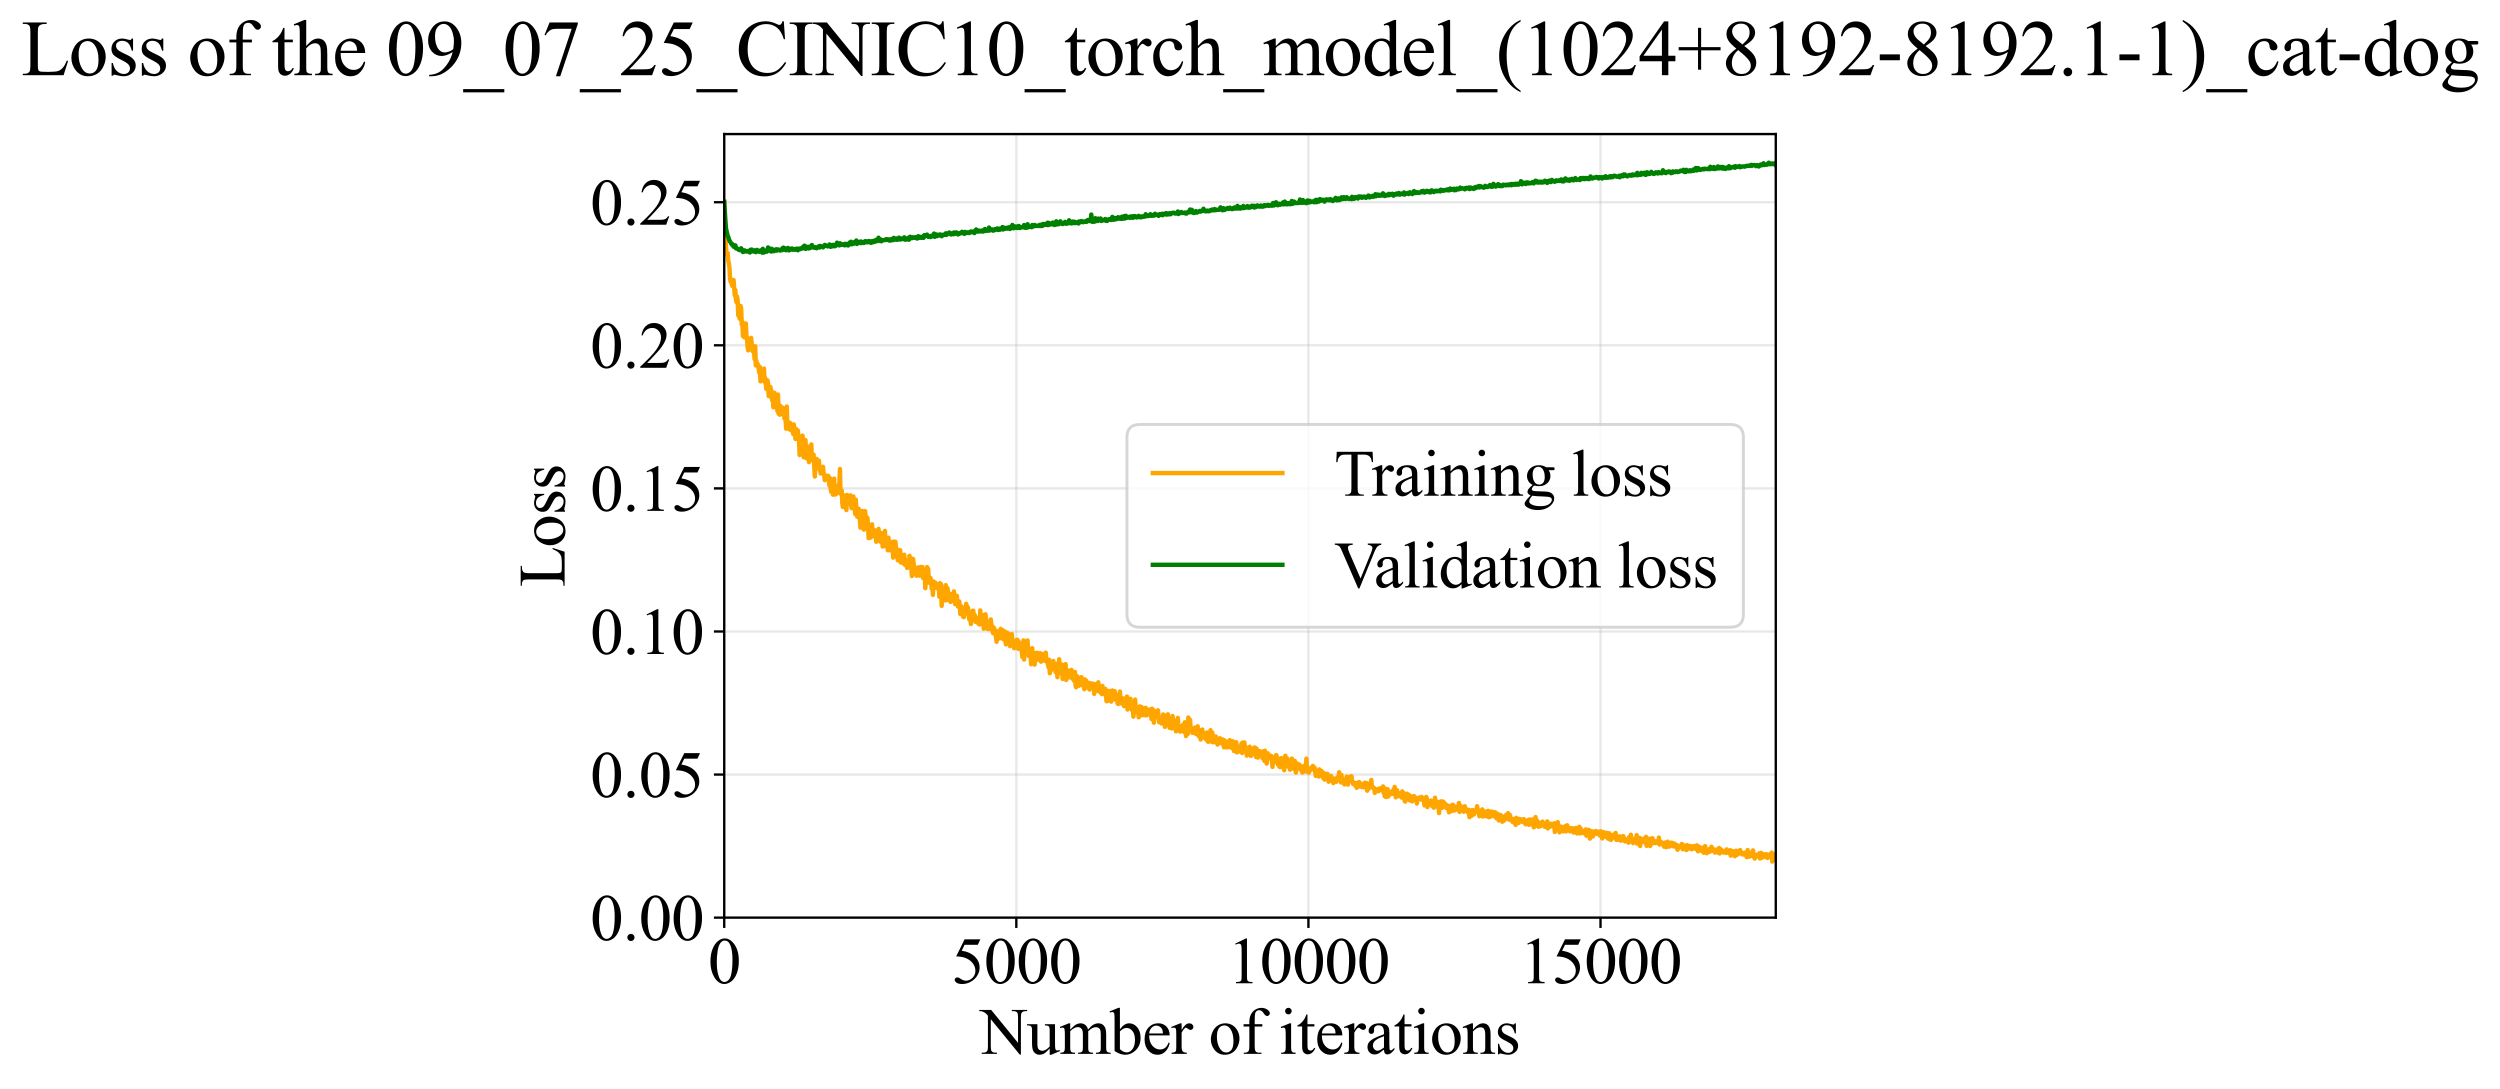<?xml version="1.0" encoding="utf-8" standalone="no"?>
<!DOCTYPE svg PUBLIC "-//W3C//DTD SVG 1.1//EN"
  "http://www.w3.org/Graphics/SVG/1.1/DTD/svg11.dtd">
<svg xmlns:xlink="http://www.w3.org/1999/xlink" width="849.028pt" height="369.808pt" viewBox="0 0 849.028 369.808" xmlns="http://www.w3.org/2000/svg" version="1.1">
 <defs>
  <style type="text/css">*{stroke-linejoin: round; stroke-linecap: butt}</style>
 </defs>
 <g id="figure_1">
  <g id="patch_1">
   <path d="M 0 369.808 
L 849.028 369.808 
L 849.028 0 
L 0 0 
z
" style="fill: #ffffff"/>
  </g>
  <g id="axes_1">
   <g id="patch_2">
    <path d="M 245.954 311.644 
L 603.074 311.644 
L 603.074 45.532 
L 245.954 45.532 
z
" style="fill: #ffffff"/>
   </g>
   <g id="matplotlib.axis_1">
    <g id="xtick_1">
     <g id="line2d_1">
      <path d="M 245.954 311.644 
L 245.954 45.532 
" clip-path="url(#p820ff67716)" style="fill: none; stroke: #b0b0b0; stroke-opacity: 0.3; stroke-width: 0.8; stroke-linecap: square"/>
     </g>
     <g id="line2d_2">
      <defs>
       <path id="md47b1b3fb9" d="M 0 0 
L 0 3.5 
" style="stroke: #000000; stroke-width: 0.8"/>
      </defs>
      <g>
       <use xlink:href="#md47b1b3fb9" x="245.954" y="311.644" style="stroke: #000000; stroke-width: 0.8"/>
      </g>
     </g>
     <g id="text_1">
      <!-- 0 -->
      <g transform="translate(240.454 333.92) scale(0.22 -0.22)">
       <defs>
        <path id="TimesNewRomanPSMT-30" d="M 231 2094 
Q 231 2819 450 3342 
Q 669 3866 1031 4122 
Q 1313 4325 1613 4325 
Q 2100 4325 2488 3828 
Q 2972 3213 2972 2159 
Q 2972 1422 2759 906 
Q 2547 391 2217 158 
Q 1888 -75 1581 -75 
Q 975 -75 572 641 
Q 231 1244 231 2094 
z
M 844 2016 
Q 844 1141 1059 588 
Q 1238 122 1591 122 
Q 1759 122 1940 273 
Q 2122 425 2216 781 
Q 2359 1319 2359 2297 
Q 2359 3022 2209 3506 
Q 2097 3866 1919 4016 
Q 1791 4119 1609 4119 
Q 1397 4119 1231 3928 
Q 1006 3669 925 3112 
Q 844 2556 844 2016 
z
" transform="scale(0.016)"/>
       </defs>
       <use xlink:href="#TimesNewRomanPSMT-30"/>
      </g>
     </g>
    </g>
    <g id="xtick_2">
     <g id="line2d_3">
      <path d="M 345.154 311.644 
L 345.154 45.532 
" clip-path="url(#p820ff67716)" style="fill: none; stroke: #b0b0b0; stroke-opacity: 0.3; stroke-width: 0.8; stroke-linecap: square"/>
     </g>
     <g id="line2d_4">
      <g>
       <use xlink:href="#md47b1b3fb9" x="345.154" y="311.644" style="stroke: #000000; stroke-width: 0.8"/>
      </g>
     </g>
     <g id="text_2">
      <!-- 5000 -->
      <g transform="translate(323.154 333.92) scale(0.22 -0.22)">
       <defs>
        <path id="TimesNewRomanPSMT-35" d="M 2778 4238 
L 2534 3706 
L 1259 3706 
L 981 3138 
Q 1809 3016 2294 2522 
Q 2709 2097 2709 1522 
Q 2709 1188 2573 903 
Q 2438 619 2231 419 
Q 2025 219 1772 97 
Q 1413 -75 1034 -75 
Q 653 -75 479 54 
Q 306 184 306 341 
Q 306 428 378 495 
Q 450 563 559 563 
Q 641 563 702 538 
Q 763 513 909 409 
Q 1144 247 1384 247 
Q 1750 247 2026 523 
Q 2303 800 2303 1197 
Q 2303 1581 2056 1914 
Q 1809 2247 1375 2428 
Q 1034 2569 447 2591 
L 1259 4238 
L 2778 4238 
z
" transform="scale(0.016)"/>
       </defs>
       <use xlink:href="#TimesNewRomanPSMT-35"/>
       <use xlink:href="#TimesNewRomanPSMT-30" transform="translate(50 0)"/>
       <use xlink:href="#TimesNewRomanPSMT-30" transform="translate(100 0)"/>
       <use xlink:href="#TimesNewRomanPSMT-30" transform="translate(150 0)"/>
      </g>
     </g>
    </g>
    <g id="xtick_3">
     <g id="line2d_5">
      <path d="M 444.354 311.644 
L 444.354 45.532 
" clip-path="url(#p820ff67716)" style="fill: none; stroke: #b0b0b0; stroke-opacity: 0.3; stroke-width: 0.8; stroke-linecap: square"/>
     </g>
     <g id="line2d_6">
      <g>
       <use xlink:href="#md47b1b3fb9" x="444.354" y="311.644" style="stroke: #000000; stroke-width: 0.8"/>
      </g>
     </g>
     <g id="text_3">
      <!-- 10000 -->
      <g transform="translate(416.854 333.92) scale(0.22 -0.22)">
       <defs>
        <path id="TimesNewRomanPSMT-31" d="M 750 3822 
L 1781 4325 
L 1884 4325 
L 1884 747 
Q 1884 391 1914 303 
Q 1944 216 2037 169 
Q 2131 122 2419 116 
L 2419 0 
L 825 0 
L 825 116 
Q 1125 122 1212 167 
Q 1300 213 1334 289 
Q 1369 366 1369 747 
L 1369 3034 
Q 1369 3497 1338 3628 
Q 1316 3728 1258 3775 
Q 1200 3822 1119 3822 
Q 1003 3822 797 3725 
L 750 3822 
z
" transform="scale(0.016)"/>
       </defs>
       <use xlink:href="#TimesNewRomanPSMT-31"/>
       <use xlink:href="#TimesNewRomanPSMT-30" transform="translate(50 0)"/>
       <use xlink:href="#TimesNewRomanPSMT-30" transform="translate(100 0)"/>
       <use xlink:href="#TimesNewRomanPSMT-30" transform="translate(150 0)"/>
       <use xlink:href="#TimesNewRomanPSMT-30" transform="translate(200 0)"/>
      </g>
     </g>
    </g>
    <g id="xtick_4">
     <g id="line2d_7">
      <path d="M 543.554 311.644 
L 543.554 45.532 
" clip-path="url(#p820ff67716)" style="fill: none; stroke: #b0b0b0; stroke-opacity: 0.3; stroke-width: 0.8; stroke-linecap: square"/>
     </g>
     <g id="line2d_8">
      <g>
       <use xlink:href="#md47b1b3fb9" x="543.554" y="311.644" style="stroke: #000000; stroke-width: 0.8"/>
      </g>
     </g>
     <g id="text_4">
      <!-- 15000 -->
      <g transform="translate(516.054 333.92) scale(0.22 -0.22)">
       <use xlink:href="#TimesNewRomanPSMT-31"/>
       <use xlink:href="#TimesNewRomanPSMT-35" transform="translate(50 0)"/>
       <use xlink:href="#TimesNewRomanPSMT-30" transform="translate(100 0)"/>
       <use xlink:href="#TimesNewRomanPSMT-30" transform="translate(150 0)"/>
       <use xlink:href="#TimesNewRomanPSMT-30" transform="translate(200 0)"/>
      </g>
     </g>
    </g>
    <g id="text_5">
     <!-- Number of iterations -->
     <g transform="translate(332.872 357.902) scale(0.22 -0.22)">
      <defs>
       <path id="TimesNewRomanPSMT-4e" d="M -84 4238 
L 1066 4238 
L 3656 1059 
L 3656 3503 
Q 3656 3894 3569 3991 
Q 3453 4122 3203 4122 
L 3056 4122 
L 3056 4238 
L 4531 4238 
L 4531 4122 
L 4381 4122 
Q 4113 4122 4000 3959 
Q 3931 3859 3931 3503 
L 3931 -69 
L 3819 -69 
L 1025 3344 
L 1025 734 
Q 1025 344 1109 247 
Q 1228 116 1475 116 
L 1625 116 
L 1625 0 
L 150 0 
L 150 116 
L 297 116 
Q 569 116 681 278 
Q 750 378 750 734 
L 750 3681 
Q 566 3897 470 3965 
Q 375 4034 191 4094 
Q 100 4122 -84 4122 
L -84 4238 
z
" transform="scale(0.016)"/>
       <path id="TimesNewRomanPSMT-75" d="M 2709 2863 
L 2709 1128 
Q 2709 631 2732 520 
Q 2756 409 2807 365 
Q 2859 322 2928 322 
Q 3025 322 3147 375 
L 3191 266 
L 2334 -88 
L 2194 -88 
L 2194 519 
Q 1825 119 1631 15 
Q 1438 -88 1222 -88 
Q 981 -88 804 51 
Q 628 191 559 409 
Q 491 628 491 1028 
L 491 2306 
Q 491 2509 447 2587 
Q 403 2666 317 2708 
Q 231 2750 6 2747 
L 6 2863 
L 1009 2863 
L 1009 947 
Q 1009 547 1148 422 
Q 1288 297 1484 297 
Q 1619 297 1789 381 
Q 1959 466 2194 703 
L 2194 2325 
Q 2194 2569 2105 2655 
Q 2016 2741 1734 2747 
L 1734 2863 
L 2709 2863 
z
" transform="scale(0.016)"/>
       <path id="TimesNewRomanPSMT-6d" d="M 1050 2338 
Q 1363 2650 1419 2697 
Q 1559 2816 1721 2881 
Q 1884 2947 2044 2947 
Q 2313 2947 2506 2790 
Q 2700 2634 2766 2338 
Q 3088 2713 3309 2830 
Q 3531 2947 3766 2947 
Q 3994 2947 4170 2830 
Q 4347 2713 4450 2447 
Q 4519 2266 4519 1878 
L 4519 647 
Q 4519 378 4559 278 
Q 4591 209 4675 161 
Q 4759 113 4950 113 
L 4950 0 
L 3538 0 
L 3538 113 
L 3597 113 
Q 3781 113 3884 184 
Q 3956 234 3988 344 
Q 4000 397 4000 647 
L 4000 1878 
Q 4000 2228 3916 2372 
Q 3794 2572 3525 2572 
Q 3359 2572 3192 2489 
Q 3025 2406 2788 2181 
L 2781 2147 
L 2788 2013 
L 2788 647 
Q 2788 353 2820 281 
Q 2853 209 2943 161 
Q 3034 113 3253 113 
L 3253 0 
L 1806 0 
L 1806 113 
Q 2044 113 2133 169 
Q 2222 225 2256 338 
Q 2272 391 2272 647 
L 2272 1878 
Q 2272 2228 2169 2381 
Q 2031 2581 1784 2581 
Q 1616 2581 1450 2491 
Q 1191 2353 1050 2181 
L 1050 647 
Q 1050 366 1089 281 
Q 1128 197 1204 155 
Q 1281 113 1516 113 
L 1516 0 
L 100 0 
L 100 113 
Q 297 113 375 155 
Q 453 197 493 289 
Q 534 381 534 647 
L 534 1741 
Q 534 2213 506 2350 
Q 484 2453 437 2492 
Q 391 2531 309 2531 
Q 222 2531 100 2484 
L 53 2597 
L 916 2947 
L 1050 2947 
L 1050 2338 
z
" transform="scale(0.016)"/>
       <path id="TimesNewRomanPSMT-62" d="M 984 2369 
Q 1400 2947 1881 2947 
Q 2322 2947 2650 2570 
Q 2978 2194 2978 1541 
Q 2978 778 2472 313 
Q 2038 -88 1503 -88 
Q 1253 -88 995 3 
Q 738 94 469 275 
L 469 3241 
Q 469 3728 445 3840 
Q 422 3953 372 3993 
Q 322 4034 247 4034 
Q 159 4034 28 3984 
L -16 4094 
L 844 4444 
L 984 4444 
L 984 2369 
z
M 984 2169 
L 984 456 
Q 1144 300 1314 220 
Q 1484 141 1663 141 
Q 1947 141 2192 453 
Q 2438 766 2438 1363 
Q 2438 1913 2192 2208 
Q 1947 2503 1634 2503 
Q 1469 2503 1303 2419 
Q 1178 2356 984 2169 
z
" transform="scale(0.016)"/>
       <path id="TimesNewRomanPSMT-65" d="M 681 1784 
Q 678 1147 991 784 
Q 1303 422 1725 422 
Q 2006 422 2214 576 
Q 2422 731 2563 1106 
L 2659 1044 
Q 2594 616 2278 264 
Q 1963 -88 1488 -88 
Q 972 -88 605 314 
Q 238 716 238 1394 
Q 238 2128 614 2539 
Q 991 2950 1559 2950 
Q 2041 2950 2350 2633 
Q 2659 2316 2659 1784 
L 681 1784 
z
M 681 1966 
L 2006 1966 
Q 1991 2241 1941 2353 
Q 1863 2528 1708 2628 
Q 1553 2728 1384 2728 
Q 1125 2728 920 2526 
Q 716 2325 681 1966 
z
" transform="scale(0.016)"/>
       <path id="TimesNewRomanPSMT-72" d="M 1038 2947 
L 1038 2303 
Q 1397 2947 1775 2947 
Q 1947 2947 2059 2842 
Q 2172 2738 2172 2600 
Q 2172 2478 2090 2393 
Q 2009 2309 1897 2309 
Q 1788 2309 1652 2417 
Q 1516 2525 1450 2525 
Q 1394 2525 1328 2463 
Q 1188 2334 1038 2041 
L 1038 669 
Q 1038 431 1097 309 
Q 1138 225 1241 169 
Q 1344 113 1538 113 
L 1538 0 
L 72 0 
L 72 113 
Q 291 113 397 181 
Q 475 231 506 341 
Q 522 394 522 644 
L 522 1753 
Q 522 2253 501 2348 
Q 481 2444 426 2487 
Q 372 2531 291 2531 
Q 194 2531 72 2484 
L 41 2597 
L 906 2947 
L 1038 2947 
z
" transform="scale(0.016)"/>
       <path id="TimesNewRomanPSMT-20" transform="scale(0.016)"/>
       <path id="TimesNewRomanPSMT-6f" d="M 1600 2947 
Q 2250 2947 2644 2453 
Q 2978 2031 2978 1484 
Q 2978 1100 2793 706 
Q 2609 313 2286 112 
Q 1963 -88 1566 -88 
Q 919 -88 538 428 
Q 216 863 216 1403 
Q 216 1797 411 2186 
Q 606 2575 925 2761 
Q 1244 2947 1600 2947 
z
M 1503 2744 
Q 1338 2744 1170 2645 
Q 1003 2547 900 2300 
Q 797 2053 797 1666 
Q 797 1041 1045 587 
Q 1294 134 1700 134 
Q 2003 134 2200 384 
Q 2397 634 2397 1244 
Q 2397 2006 2069 2444 
Q 1847 2744 1503 2744 
z
" transform="scale(0.016)"/>
       <path id="TimesNewRomanPSMT-66" d="M 1319 2638 
L 1319 756 
Q 1319 356 1406 250 
Q 1522 113 1716 113 
L 1975 113 
L 1975 0 
L 266 0 
L 266 113 
L 394 113 
Q 519 113 622 175 
Q 725 238 764 344 
Q 803 450 803 756 
L 803 2638 
L 247 2638 
L 247 2863 
L 803 2863 
L 803 3050 
Q 803 3478 940 3775 
Q 1078 4072 1361 4255 
Q 1644 4438 1997 4438 
Q 2325 4438 2600 4225 
Q 2781 4084 2781 3909 
Q 2781 3816 2700 3733 
Q 2619 3650 2525 3650 
Q 2453 3650 2373 3701 
Q 2294 3753 2178 3923 
Q 2063 4094 1966 4153 
Q 1869 4213 1750 4213 
Q 1606 4213 1506 4136 
Q 1406 4059 1362 3898 
Q 1319 3738 1319 3069 
L 1319 2863 
L 2056 2863 
L 2056 2638 
L 1319 2638 
z
" transform="scale(0.016)"/>
       <path id="TimesNewRomanPSMT-69" d="M 928 4444 
Q 1059 4444 1151 4351 
Q 1244 4259 1244 4128 
Q 1244 3997 1151 3903 
Q 1059 3809 928 3809 
Q 797 3809 703 3903 
Q 609 3997 609 4128 
Q 609 4259 701 4351 
Q 794 4444 928 4444 
z
M 1188 2947 
L 1188 647 
Q 1188 378 1227 289 
Q 1266 200 1342 156 
Q 1419 113 1622 113 
L 1622 0 
L 231 0 
L 231 113 
Q 441 113 512 153 
Q 584 194 626 287 
Q 669 381 669 647 
L 669 1750 
Q 669 2216 641 2353 
Q 619 2453 572 2492 
Q 525 2531 444 2531 
Q 356 2531 231 2484 
L 188 2597 
L 1050 2947 
L 1188 2947 
z
" transform="scale(0.016)"/>
       <path id="TimesNewRomanPSMT-74" d="M 1031 3803 
L 1031 2863 
L 1700 2863 
L 1700 2644 
L 1031 2644 
L 1031 788 
Q 1031 509 1111 412 
Q 1191 316 1316 316 
Q 1419 316 1516 380 
Q 1613 444 1666 569 
L 1788 569 
Q 1678 263 1478 108 
Q 1278 -47 1066 -47 
Q 922 -47 784 33 
Q 647 113 581 261 
Q 516 409 516 719 
L 516 2644 
L 63 2644 
L 63 2747 
Q 234 2816 414 2980 
Q 594 3144 734 3369 
Q 806 3488 934 3803 
L 1031 3803 
z
" transform="scale(0.016)"/>
       <path id="TimesNewRomanPSMT-61" d="M 1822 413 
Q 1381 72 1269 19 
Q 1100 -59 909 -59 
Q 613 -59 420 144 
Q 228 347 228 678 
Q 228 888 322 1041 
Q 450 1253 767 1440 
Q 1084 1628 1822 1897 
L 1822 2009 
Q 1822 2438 1686 2597 
Q 1550 2756 1291 2756 
Q 1094 2756 978 2650 
Q 859 2544 859 2406 
L 866 2225 
Q 866 2081 792 2003 
Q 719 1925 600 1925 
Q 484 1925 411 2006 
Q 338 2088 338 2228 
Q 338 2497 613 2722 
Q 888 2947 1384 2947 
Q 1766 2947 2009 2819 
Q 2194 2722 2281 2516 
Q 2338 2381 2338 1966 
L 2338 994 
Q 2338 584 2353 492 
Q 2369 400 2405 369 
Q 2441 338 2488 338 
Q 2538 338 2575 359 
Q 2641 400 2828 588 
L 2828 413 
Q 2478 -56 2159 -56 
Q 2006 -56 1915 50 
Q 1825 156 1822 413 
z
M 1822 616 
L 1822 1706 
Q 1350 1519 1213 1441 
Q 966 1303 859 1153 
Q 753 1003 753 825 
Q 753 600 887 451 
Q 1022 303 1197 303 
Q 1434 303 1822 616 
z
" transform="scale(0.016)"/>
       <path id="TimesNewRomanPSMT-6e" d="M 1034 2341 
Q 1538 2947 1994 2947 
Q 2228 2947 2397 2830 
Q 2566 2713 2666 2444 
Q 2734 2256 2734 1869 
L 2734 647 
Q 2734 375 2778 278 
Q 2813 200 2889 156 
Q 2966 113 3172 113 
L 3172 0 
L 1756 0 
L 1756 113 
L 1816 113 
Q 2016 113 2095 173 
Q 2175 234 2206 353 
Q 2219 400 2219 647 
L 2219 1819 
Q 2219 2209 2117 2386 
Q 2016 2563 1775 2563 
Q 1403 2563 1034 2156 
L 1034 647 
Q 1034 356 1069 288 
Q 1113 197 1189 155 
Q 1266 113 1500 113 
L 1500 0 
L 84 0 
L 84 113 
L 147 113 
Q 366 113 442 223 
Q 519 334 519 647 
L 519 1709 
Q 519 2225 495 2337 
Q 472 2450 423 2490 
Q 375 2531 294 2531 
Q 206 2531 84 2484 
L 38 2597 
L 900 2947 
L 1034 2947 
L 1034 2341 
z
" transform="scale(0.016)"/>
       <path id="TimesNewRomanPSMT-73" d="M 2050 2947 
L 2050 1972 
L 1947 1972 
Q 1828 2431 1642 2597 
Q 1456 2763 1169 2763 
Q 950 2763 815 2647 
Q 681 2531 681 2391 
Q 681 2216 781 2091 
Q 878 1963 1175 1819 
L 1631 1597 
Q 2266 1288 2266 781 
Q 2266 391 1970 151 
Q 1675 -88 1309 -88 
Q 1047 -88 709 6 
Q 606 38 541 38 
Q 469 38 428 -44 
L 325 -44 
L 325 978 
L 428 978 
Q 516 541 762 319 
Q 1009 97 1316 97 
Q 1531 97 1667 223 
Q 1803 350 1803 528 
Q 1803 744 1651 891 
Q 1500 1038 1047 1263 
Q 594 1488 453 1669 
Q 313 1847 313 2119 
Q 313 2472 555 2709 
Q 797 2947 1181 2947 
Q 1350 2947 1591 2875 
Q 1750 2828 1803 2828 
Q 1853 2828 1881 2850 
Q 1909 2872 1947 2947 
L 2050 2947 
z
" transform="scale(0.016)"/>
      </defs>
      <use xlink:href="#TimesNewRomanPSMT-4e"/>
      <use xlink:href="#TimesNewRomanPSMT-75" transform="translate(72.217 0)"/>
      <use xlink:href="#TimesNewRomanPSMT-6d" transform="translate(122.217 0)"/>
      <use xlink:href="#TimesNewRomanPSMT-62" transform="translate(200 0)"/>
      <use xlink:href="#TimesNewRomanPSMT-65" transform="translate(250 0)"/>
      <use xlink:href="#TimesNewRomanPSMT-72" transform="translate(294.385 0)"/>
      <use xlink:href="#TimesNewRomanPSMT-20" transform="translate(327.686 0)"/>
      <use xlink:href="#TimesNewRomanPSMT-6f" transform="translate(352.686 0)"/>
      <use xlink:href="#TimesNewRomanPSMT-66" transform="translate(402.686 0)"/>
      <use xlink:href="#TimesNewRomanPSMT-20" transform="translate(435.986 0)"/>
      <use xlink:href="#TimesNewRomanPSMT-69" transform="translate(460.986 0)"/>
      <use xlink:href="#TimesNewRomanPSMT-74" transform="translate(488.77 0)"/>
      <use xlink:href="#TimesNewRomanPSMT-65" transform="translate(516.553 0)"/>
      <use xlink:href="#TimesNewRomanPSMT-72" transform="translate(560.938 0)"/>
      <use xlink:href="#TimesNewRomanPSMT-61" transform="translate(594.238 0)"/>
      <use xlink:href="#TimesNewRomanPSMT-74" transform="translate(638.623 0)"/>
      <use xlink:href="#TimesNewRomanPSMT-69" transform="translate(666.406 0)"/>
      <use xlink:href="#TimesNewRomanPSMT-6f" transform="translate(694.189 0)"/>
      <use xlink:href="#TimesNewRomanPSMT-6e" transform="translate(744.189 0)"/>
      <use xlink:href="#TimesNewRomanPSMT-73" transform="translate(794.189 0)"/>
     </g>
    </g>
   </g>
   <g id="matplotlib.axis_2">
    <g id="ytick_1">
     <g id="line2d_9">
      <path d="M 245.954 311.644 
L 603.074 311.644 
" clip-path="url(#p820ff67716)" style="fill: none; stroke: #b0b0b0; stroke-opacity: 0.3; stroke-width: 0.8; stroke-linecap: square"/>
     </g>
     <g id="line2d_10">
      <defs>
       <path id="mdabcaf9513" d="M 0 0 
L -3.5 0 
" style="stroke: #000000; stroke-width: 0.8"/>
      </defs>
      <g>
       <use xlink:href="#mdabcaf9513" x="245.954" y="311.644" style="stroke: #000000; stroke-width: 0.8"/>
      </g>
     </g>
     <g id="text_6">
      <!-- 0.00 -->
      <g transform="translate(200.454 319.282) scale(0.22 -0.22)">
       <defs>
        <path id="TimesNewRomanPSMT-2e" d="M 800 606 
Q 947 606 1047 504 
Q 1147 403 1147 259 
Q 1147 116 1045 14 
Q 944 -88 800 -88 
Q 656 -88 554 14 
Q 453 116 453 259 
Q 453 406 554 506 
Q 656 606 800 606 
z
" transform="scale(0.016)"/>
       </defs>
       <use xlink:href="#TimesNewRomanPSMT-30"/>
       <use xlink:href="#TimesNewRomanPSMT-2e" transform="translate(50 0)"/>
       <use xlink:href="#TimesNewRomanPSMT-30" transform="translate(75 0)"/>
       <use xlink:href="#TimesNewRomanPSMT-30" transform="translate(125 0)"/>
      </g>
     </g>
    </g>
    <g id="ytick_2">
     <g id="line2d_11">
      <path d="M 245.954 263.051 
L 603.074 263.051 
" clip-path="url(#p820ff67716)" style="fill: none; stroke: #b0b0b0; stroke-opacity: 0.3; stroke-width: 0.8; stroke-linecap: square"/>
     </g>
     <g id="line2d_12">
      <g>
       <use xlink:href="#mdabcaf9513" x="245.954" y="263.051" style="stroke: #000000; stroke-width: 0.8"/>
      </g>
     </g>
     <g id="text_7">
      <!-- 0.05 -->
      <g transform="translate(200.454 270.689) scale(0.22 -0.22)">
       <use xlink:href="#TimesNewRomanPSMT-30"/>
       <use xlink:href="#TimesNewRomanPSMT-2e" transform="translate(50 0)"/>
       <use xlink:href="#TimesNewRomanPSMT-30" transform="translate(75 0)"/>
       <use xlink:href="#TimesNewRomanPSMT-35" transform="translate(125 0)"/>
      </g>
     </g>
    </g>
    <g id="ytick_3">
     <g id="line2d_13">
      <path d="M 245.954 214.458 
L 603.074 214.458 
" clip-path="url(#p820ff67716)" style="fill: none; stroke: #b0b0b0; stroke-opacity: 0.3; stroke-width: 0.8; stroke-linecap: square"/>
     </g>
     <g id="line2d_14">
      <g>
       <use xlink:href="#mdabcaf9513" x="245.954" y="214.458" style="stroke: #000000; stroke-width: 0.8"/>
      </g>
     </g>
     <g id="text_8">
      <!-- 0.10 -->
      <g transform="translate(200.454 222.097) scale(0.22 -0.22)">
       <use xlink:href="#TimesNewRomanPSMT-30"/>
       <use xlink:href="#TimesNewRomanPSMT-2e" transform="translate(50 0)"/>
       <use xlink:href="#TimesNewRomanPSMT-31" transform="translate(75 0)"/>
       <use xlink:href="#TimesNewRomanPSMT-30" transform="translate(125 0)"/>
      </g>
     </g>
    </g>
    <g id="ytick_4">
     <g id="line2d_15">
      <path d="M 245.954 165.866 
L 603.074 165.866 
" clip-path="url(#p820ff67716)" style="fill: none; stroke: #b0b0b0; stroke-opacity: 0.3; stroke-width: 0.8; stroke-linecap: square"/>
     </g>
     <g id="line2d_16">
      <g>
       <use xlink:href="#mdabcaf9513" x="245.954" y="165.866" style="stroke: #000000; stroke-width: 0.8"/>
      </g>
     </g>
     <g id="text_9">
      <!-- 0.15 -->
      <g transform="translate(200.454 173.504) scale(0.22 -0.22)">
       <use xlink:href="#TimesNewRomanPSMT-30"/>
       <use xlink:href="#TimesNewRomanPSMT-2e" transform="translate(50 0)"/>
       <use xlink:href="#TimesNewRomanPSMT-31" transform="translate(75 0)"/>
       <use xlink:href="#TimesNewRomanPSMT-35" transform="translate(125 0)"/>
      </g>
     </g>
    </g>
    <g id="ytick_5">
     <g id="line2d_17">
      <path d="M 245.954 117.273 
L 603.074 117.273 
" clip-path="url(#p820ff67716)" style="fill: none; stroke: #b0b0b0; stroke-opacity: 0.3; stroke-width: 0.8; stroke-linecap: square"/>
     </g>
     <g id="line2d_18">
      <g>
       <use xlink:href="#mdabcaf9513" x="245.954" y="117.273" style="stroke: #000000; stroke-width: 0.8"/>
      </g>
     </g>
     <g id="text_10">
      <!-- 0.20 -->
      <g transform="translate(200.454 124.912) scale(0.22 -0.22)">
       <defs>
        <path id="TimesNewRomanPSMT-32" d="M 2934 816 
L 2638 0 
L 138 0 
L 138 116 
Q 1241 1122 1691 1759 
Q 2141 2397 2141 2925 
Q 2141 3328 1894 3587 
Q 1647 3847 1303 3847 
Q 991 3847 742 3664 
Q 494 3481 375 3128 
L 259 3128 
Q 338 3706 661 4015 
Q 984 4325 1469 4325 
Q 1984 4325 2329 3994 
Q 2675 3663 2675 3213 
Q 2675 2891 2525 2569 
Q 2294 2063 1775 1497 
Q 997 647 803 472 
L 1909 472 
Q 2247 472 2383 497 
Q 2519 522 2628 598 
Q 2738 675 2819 816 
L 2934 816 
z
" transform="scale(0.016)"/>
       </defs>
       <use xlink:href="#TimesNewRomanPSMT-30"/>
       <use xlink:href="#TimesNewRomanPSMT-2e" transform="translate(50 0)"/>
       <use xlink:href="#TimesNewRomanPSMT-32" transform="translate(75 0)"/>
       <use xlink:href="#TimesNewRomanPSMT-30" transform="translate(125 0)"/>
      </g>
     </g>
    </g>
    <g id="ytick_6">
     <g id="line2d_19">
      <path d="M 245.954 68.681 
L 603.074 68.681 
" clip-path="url(#p820ff67716)" style="fill: none; stroke: #b0b0b0; stroke-opacity: 0.3; stroke-width: 0.8; stroke-linecap: square"/>
     </g>
     <g id="line2d_20">
      <g>
       <use xlink:href="#mdabcaf9513" x="245.954" y="68.681" style="stroke: #000000; stroke-width: 0.8"/>
      </g>
     </g>
     <g id="text_11">
      <!-- 0.25 -->
      <g transform="translate(200.454 76.319) scale(0.22 -0.22)">
       <use xlink:href="#TimesNewRomanPSMT-30"/>
       <use xlink:href="#TimesNewRomanPSMT-2e" transform="translate(50 0)"/>
       <use xlink:href="#TimesNewRomanPSMT-32" transform="translate(75 0)"/>
       <use xlink:href="#TimesNewRomanPSMT-35" transform="translate(125 0)"/>
      </g>
     </g>
    </g>
    <g id="text_12">
     <!-- Loss -->
     <g transform="translate(191.748 199.369) rotate(-90) scale(0.22 -0.22)">
      <defs>
       <path id="TimesNewRomanPSMT-4c" d="M 3669 1172 
L 3772 1150 
L 3409 0 
L 128 0 
L 128 116 
L 288 116 
Q 556 116 672 291 
Q 738 391 738 753 
L 738 3488 
Q 738 3884 650 3984 
Q 528 4122 288 4122 
L 128 4122 
L 128 4238 
L 2047 4238 
L 2047 4122 
Q 1709 4125 1573 4059 
Q 1438 3994 1388 3894 
Q 1338 3794 1338 3416 
L 1338 753 
Q 1338 494 1388 397 
Q 1425 331 1503 300 
Q 1581 269 1991 269 
L 2300 269 
Q 2788 269 2984 341 
Q 3181 413 3343 595 
Q 3506 778 3669 1172 
z
" transform="scale(0.016)"/>
      </defs>
      <use xlink:href="#TimesNewRomanPSMT-4c"/>
      <use xlink:href="#TimesNewRomanPSMT-6f" transform="translate(61.084 0)"/>
      <use xlink:href="#TimesNewRomanPSMT-73" transform="translate(111.084 0)"/>
      <use xlink:href="#TimesNewRomanPSMT-73" transform="translate(150 0)"/>
     </g>
    </g>
   </g>
   <g id="line2d_21">
    <path d="M 245.954 68.511 
L 246.152 76.823 
L 246.351 77.585 
L 246.549 84.078 
L 246.748 86.019 
L 246.946 86.657 
L 247.145 85.971 
L 247.343 88.771 
L 247.542 89.476 
L 247.74 91.076 
L 247.939 94.747 
L 248.137 95.721 
L 248.336 94.885 
L 248.535 96.605 
L 248.733 97.162 
L 248.932 96.843 
L 249.13 95.122 
L 249.527 100.269 
L 249.726 98.506 
L 249.924 101.74 
L 250.123 102.636 
L 250.321 100.749 
L 250.52 101.897 
L 250.718 107.122 
L 250.917 104.378 
L 251.115 107.889 
L 251.314 108.314 
L 251.512 103.891 
L 251.711 104.826 
L 251.909 110.191 
L 252.108 109.254 
L 252.306 114.149 
L 252.505 110.611 
L 252.703 114.465 
L 252.902 114.586 
L 253.1 113.413 
L 253.299 109.856 
L 253.497 113.891 
L 253.696 114.962 
L 253.894 117.848 
L 254.093 118.989 
L 254.291 116.933 
L 254.49 117.737 
L 254.688 115.332 
L 254.887 117.253 
L 255.085 114.744 
L 255.482 118.977 
L 255.681 119.337 
L 255.879 118.657 
L 256.078 119.447 
L 256.276 121.992 
L 256.475 117.591 
L 256.673 124.09 
L 256.872 122.556 
L 257.07 124.124 
L 257.269 123.532 
L 257.467 124.251 
L 257.864 126.602 
L 258.063 124.603 
L 258.262 129.505 
L 258.46 125.953 
L 258.659 128.492 
L 258.857 126.578 
L 259.056 127.436 
L 259.254 127.154 
L 259.453 125.184 
L 259.651 129.674 
L 259.85 128.355 
L 260.247 132.063 
L 260.445 131.043 
L 260.644 129.182 
L 260.842 130.238 
L 261.041 134.493 
L 261.239 132.922 
L 261.438 134.634 
L 261.636 131.422 
L 261.835 132.513 
L 262.033 132.816 
L 262.232 135.899 
L 262.43 133.932 
L 262.629 138.297 
L 262.827 133.549 
L 263.026 133.413 
L 263.224 138.326 
L 263.82 135.487 
L 264.018 139.575 
L 264.217 133.979 
L 264.415 140.526 
L 264.614 140.151 
L 264.812 140.842 
L 265.011 137.846 
L 265.209 140.663 
L 265.408 139.991 
L 265.606 140.514 
L 265.805 138.462 
L 266.003 140.457 
L 266.202 138.787 
L 266.4 142.139 
L 266.599 141.21 
L 266.797 142.486 
L 266.996 145.597 
L 267.194 138.083 
L 267.393 144.378 
L 267.591 143.175 
L 267.79 143.493 
L 267.989 145.629 
L 268.187 145.871 
L 268.386 143.662 
L 268.584 144.595 
L 268.783 144.365 
L 268.981 146.367 
L 269.18 145.344 
L 269.378 147.366 
L 269.577 144.138 
L 269.974 148.002 
L 270.172 149.09 
L 270.371 145.691 
L 270.768 146.96 
L 270.966 146.223 
L 271.165 148.866 
L 271.363 149.687 
L 271.562 154.52 
L 271.959 148.416 
L 272.157 149.129 
L 272.554 147.929 
L 272.753 150.312 
L 272.951 155.287 
L 273.348 149.469 
L 273.547 149.449 
L 273.745 155.545 
L 273.944 151.329 
L 274.142 155.098 
L 274.341 151.877 
L 274.539 155.626 
L 274.738 156.929 
L 274.936 153.731 
L 275.135 155.418 
L 275.333 155.547 
L 275.532 150.933 
L 275.73 156.21 
L 275.929 155.33 
L 276.127 155.062 
L 276.326 154.444 
L 276.723 161.825 
L 276.921 158.628 
L 277.318 155.856 
L 277.517 157.39 
L 277.716 156.432 
L 277.914 158.473 
L 278.113 156.446 
L 278.311 159.317 
L 278.51 159.618 
L 278.708 160.79 
L 278.907 160.134 
L 279.105 159.931 
L 279.304 158.813 
L 279.502 158.53 
L 279.701 161.068 
L 279.899 160.983 
L 280.098 163.068 
L 280.296 162.621 
L 280.495 161.838 
L 280.693 162.776 
L 280.892 161.773 
L 281.09 161.577 
L 281.289 161.585 
L 281.686 164.906 
L 281.884 162.395 
L 282.083 165.736 
L 282.281 167.001 
L 282.48 165.822 
L 282.678 163.247 
L 282.877 167.989 
L 283.075 167.311 
L 283.274 162.553 
L 283.472 167.103 
L 283.671 167.961 
L 283.869 165.145 
L 284.068 167.667 
L 284.266 165.849 
L 284.465 166.627 
L 284.862 164.718 
L 285.06 164.549 
L 285.259 159.282 
L 285.457 167.662 
L 285.656 166.754 
L 285.854 166.551 
L 286.053 170.901 
L 286.251 172.184 
L 286.45 168.156 
L 286.648 168.561 
L 286.847 168.687 
L 287.046 168.386 
L 287.443 173.219 
L 287.641 168.081 
L 287.84 169.757 
L 288.038 168.592 
L 288.435 170.198 
L 288.634 170.894 
L 288.832 168.223 
L 289.031 171.586 
L 289.229 172.591 
L 289.428 171.613 
L 289.626 172.296 
L 289.825 168.601 
L 290.023 172.541 
L 290.222 172.377 
L 290.42 174.538 
L 290.619 169.677 
L 291.016 175.269 
L 291.214 173.5 
L 291.413 175.624 
L 291.611 172.779 
L 292.008 176.081 
L 292.207 179.196 
L 292.405 177.524 
L 292.604 177.893 
L 292.802 173.528 
L 293.001 178.366 
L 293.199 178.546 
L 293.398 179.875 
L 293.596 175.426 
L 293.795 173.574 
L 294.192 177.416 
L 294.39 178.598 
L 294.589 175.852 
L 294.787 178.016 
L 294.986 182.736 
L 295.184 179.467 
L 295.383 179.838 
L 295.581 182.607 
L 295.78 180.068 
L 295.978 180.001 
L 296.177 178.076 
L 296.375 181.938 
L 296.574 182.175 
L 296.773 179.947 
L 296.971 180.171 
L 297.17 181.732 
L 297.368 180.223 
L 297.567 183.979 
L 297.765 183.217 
L 297.964 181.169 
L 298.162 181.699 
L 298.361 179.609 
L 298.559 181.685 
L 298.758 181.035 
L 298.956 183.926 
L 299.353 181.051 
L 299.552 182.346 
L 299.75 185.606 
L 300.544 180.304 
L 300.743 185.45 
L 301.14 185.539 
L 301.338 185.158 
L 301.537 186.891 
L 301.735 182.61 
L 301.934 185.188 
L 302.132 184.143 
L 302.331 185.088 
L 302.529 186.952 
L 302.926 185.615 
L 303.125 184.013 
L 303.323 189.366 
L 303.522 184.407 
L 303.72 183.927 
L 303.919 188.241 
L 304.117 184.029 
L 304.316 186.498 
L 304.514 186.335 
L 304.911 190.302 
L 305.308 188.324 
L 305.507 187.933 
L 305.705 186.834 
L 305.904 191.018 
L 306.102 190.607 
L 306.301 188.774 
L 306.5 189.06 
L 306.698 191.314 
L 306.897 189.2 
L 307.095 188.375 
L 307.294 191.794 
L 307.492 190.125 
L 307.691 190.402 
L 307.889 192.196 
L 308.088 192.888 
L 308.286 191.16 
L 308.485 191.523 
L 308.683 191.303 
L 308.882 188.773 
L 309.08 189.745 
L 309.279 191.553 
L 309.477 192.274 
L 309.676 195.632 
L 309.874 190.445 
L 310.073 189.793 
L 310.668 194.424 
L 310.867 192.807 
L 311.065 194.935 
L 311.264 195.529 
L 311.462 193.215 
L 311.661 194.758 
L 311.859 192.686 
L 312.256 195.495 
L 312.455 193.314 
L 312.653 192.533 
L 312.852 195.444 
L 313.05 194.542 
L 313.249 192.584 
L 313.447 196.268 
L 313.646 195.117 
L 313.844 196.226 
L 314.043 195.175 
L 314.241 199.747 
L 314.44 196.627 
L 314.638 196.871 
L 314.837 192.568 
L 315.035 197.903 
L 315.234 193.217 
L 315.432 197.87 
L 315.631 195.994 
L 315.829 197.955 
L 316.028 196.3 
L 316.425 199.919 
L 316.624 197.519 
L 316.822 202.034 
L 317.021 197.463 
L 317.219 197.809 
L 317.616 197.841 
L 317.815 199.582 
L 318.013 199.639 
L 318.212 198.609 
L 318.41 199.852 
L 318.609 198.658 
L 318.807 198.297 
L 319.006 202.654 
L 319.204 198.058 
L 319.403 198.191 
L 319.601 198.563 
L 319.8 205.752 
L 319.998 202.118 
L 320.197 201.37 
L 320.395 203.87 
L 320.792 200.244 
L 320.991 203.914 
L 321.189 198.717 
L 321.388 203.812 
L 321.586 202.867 
L 321.785 199.724 
L 322.182 203.659 
L 322.579 201.631 
L 322.777 204.407 
L 322.976 204.283 
L 323.174 202.54 
L 323.571 202.578 
L 323.77 202.723 
L 323.968 200.848 
L 324.365 205.183 
L 324.564 203.265 
L 324.762 203.069 
L 324.961 202.356 
L 325.159 205.438 
L 325.358 206.007 
L 325.556 205.856 
L 325.755 204.246 
L 325.954 205.735 
L 326.152 208.554 
L 326.351 207.557 
L 326.549 205.979 
L 326.748 207.52 
L 326.946 207.972 
L 327.145 209.499 
L 327.343 209.606 
L 327.542 206.432 
L 327.74 207.848 
L 327.939 207.649 
L 328.137 205.084 
L 328.336 208.302 
L 328.534 206.035 
L 328.733 206.35 
L 329.13 210.289 
L 329.328 207.923 
L 329.725 211.924 
L 329.924 209.406 
L 330.122 209.59 
L 330.321 207.437 
L 330.519 207.384 
L 330.718 209.635 
L 330.916 208.737 
L 331.115 209.112 
L 331.313 211.206 
L 331.512 209.766 
L 331.71 211.24 
L 331.909 210.357 
L 332.107 210.465 
L 332.306 211.859 
L 332.504 209.829 
L 332.703 212.088 
L 332.901 207.302 
L 333.1 210.372 
L 333.298 209.098 
L 333.497 210.794 
L 333.695 211.486 
L 333.894 208.931 
L 334.092 213.528 
L 334.291 211.368 
L 334.489 210.953 
L 334.688 208.615 
L 334.886 211.337 
L 335.085 211.128 
L 335.284 212.978 
L 335.482 213.641 
L 335.681 212.751 
L 335.879 211.076 
L 336.078 213.345 
L 336.276 213.611 
L 336.475 210.363 
L 336.673 212.126 
L 336.872 212.531 
L 337.07 214.338 
L 337.269 215.046 
L 337.467 213.088 
L 337.666 213.511 
L 337.864 215.241 
L 338.063 214.945 
L 338.46 217.952 
L 338.658 214.33 
L 338.857 215.844 
L 339.055 214.441 
L 339.254 216.839 
L 339.452 216.103 
L 339.651 216.769 
L 339.849 213.566 
L 340.246 215.574 
L 340.445 213.997 
L 340.643 214.153 
L 340.842 217.219 
L 341.04 214.344 
L 341.239 214.54 
L 341.636 218.854 
L 341.834 215.633 
L 342.033 214.852 
L 342.231 217.972 
L 342.43 215.258 
L 342.628 216.751 
L 342.827 216.889 
L 343.025 219.44 
L 343.224 217.466 
L 343.422 218.842 
L 343.621 215.345 
L 343.819 217.751 
L 344.216 218.343 
L 344.415 220.145 
L 344.613 219.342 
L 344.812 217.849 
L 345.011 219.658 
L 345.209 217.455 
L 345.408 217.251 
L 345.606 217.393 
L 345.805 220.348 
L 346.003 218.018 
L 346.202 219.199 
L 346.4 218.774 
L 346.599 220.209 
L 346.797 219.445 
L 347.194 223.092 
L 347.393 221.561 
L 347.591 217.485 
L 347.79 223.977 
L 347.988 218.855 
L 348.187 221.741 
L 348.385 220.627 
L 348.584 221.266 
L 348.782 220.338 
L 348.981 217.498 
L 349.179 222.052 
L 349.378 222.824 
L 349.775 220.804 
L 349.973 220.536 
L 350.172 225.569 
L 350.37 221.6 
L 350.569 220.121 
L 350.767 223.763 
L 350.966 222.505 
L 351.164 223.356 
L 351.363 225.701 
L 351.561 222.892 
L 351.76 223.731 
L 351.958 221.7 
L 352.157 224.028 
L 352.355 223.858 
L 352.554 221.792 
L 352.752 223.469 
L 352.951 224.167 
L 353.149 221.861 
L 353.348 221.859 
L 353.546 224.718 
L 353.745 224.015 
L 353.943 222.122 
L 354.142 223.69 
L 354.34 223.748 
L 354.539 223.395 
L 354.738 223.593 
L 354.936 224.462 
L 355.135 221.623 
L 355.333 224.079 
L 355.532 224.051 
L 356.127 226.664 
L 356.326 224.074 
L 356.524 228.641 
L 356.723 227.618 
L 356.921 225.546 
L 357.12 225.141 
L 357.318 227.162 
L 357.517 227.105 
L 357.715 224.482 
L 357.914 227.396 
L 358.311 225.697 
L 358.509 228.288 
L 358.708 225.503 
L 358.906 226.55 
L 359.105 229.978 
L 359.303 226.156 
L 359.502 228.091 
L 359.7 223.881 
L 359.899 226.097 
L 360.097 226.137 
L 360.494 228.707 
L 360.693 225.722 
L 360.891 230.591 
L 361.09 226.826 
L 361.487 229.139 
L 361.685 228.118 
L 361.884 225.544 
L 362.082 230.914 
L 362.678 227.758 
L 362.876 227.715 
L 363.075 230.017 
L 363.273 229.96 
L 363.472 228.921 
L 363.67 229.946 
L 363.869 227.508 
L 364.067 230.344 
L 364.266 229.598 
L 364.465 228.191 
L 364.663 231.109 
L 365.06 228.22 
L 365.259 232.642 
L 365.457 233.407 
L 365.656 232.899 
L 365.854 229.684 
L 366.053 231.038 
L 366.251 230.944 
L 366.45 232.897 
L 366.648 230.589 
L 366.847 230.718 
L 367.045 231.001 
L 367.244 229.988 
L 367.442 230.937 
L 367.641 231.149 
L 367.839 232.892 
L 368.038 231.506 
L 368.236 234.056 
L 368.435 230.732 
L 368.633 231.927 
L 368.832 231.08 
L 369.03 233.493 
L 369.229 232.218 
L 369.427 233.368 
L 369.824 231.897 
L 370.023 234.18 
L 370.221 232.239 
L 370.42 232.651 
L 370.618 232.113 
L 370.817 233.618 
L 371.015 232.136 
L 371.412 232.943 
L 371.611 235.645 
L 371.809 232.336 
L 372.008 233.908 
L 372.206 233.093 
L 372.405 234.226 
L 372.603 234.613 
L 373 231.716 
L 373.199 234.211 
L 373.397 234.493 
L 373.596 235.116 
L 373.794 233.513 
L 373.993 235.432 
L 374.192 235.699 
L 374.39 232.945 
L 374.589 234.918 
L 374.787 234.891 
L 374.986 233.855 
L 375.184 235.864 
L 375.383 233.966 
L 375.581 235.461 
L 375.78 238.111 
L 375.978 238.136 
L 376.177 235.341 
L 376.375 235.923 
L 376.574 234.636 
L 376.772 234.997 
L 376.971 235.044 
L 377.368 238.272 
L 377.765 234.486 
L 378.162 237.226 
L 378.559 234.736 
L 378.757 237.613 
L 378.956 235.852 
L 379.154 236.156 
L 379.353 236.806 
L 379.551 238.917 
L 379.75 239.076 
L 379.948 237.27 
L 380.147 237.116 
L 380.345 234.857 
L 380.544 238.664 
L 380.742 238.893 
L 380.941 238.386 
L 381.139 237.401 
L 381.338 237.14 
L 381.536 237.279 
L 381.735 239.818 
L 381.933 238.312 
L 382.132 237.988 
L 382.33 238.547 
L 382.529 239.805 
L 382.727 236.558 
L 382.926 240.962 
L 383.124 239.804 
L 383.323 240.032 
L 383.522 240.076 
L 383.919 237.315 
L 384.117 240.595 
L 384.316 239.765 
L 384.514 241.259 
L 384.713 239.985 
L 384.911 243.391 
L 385.507 237.583 
L 385.705 240.769 
L 385.904 240.082 
L 386.102 240.451 
L 386.301 241.79 
L 386.499 241.319 
L 386.698 243.589 
L 386.896 243.377 
L 387.095 239.901 
L 387.492 241.797 
L 387.69 240.107 
L 388.087 242.869 
L 388.286 241.21 
L 388.484 241.768 
L 388.683 240.721 
L 388.881 242.905 
L 389.08 240.391 
L 389.278 240.961 
L 389.477 242.912 
L 389.675 241.069 
L 389.874 241.934 
L 390.072 241.262 
L 390.271 241.756 
L 390.469 240.948 
L 390.668 242.678 
L 390.866 242.263 
L 391.065 244.191 
L 391.263 240.688 
L 391.462 243.95 
L 391.66 241.127 
L 391.859 245.434 
L 392.057 242.041 
L 392.256 241.571 
L 392.454 243.492 
L 392.653 242.503 
L 393.05 242.918 
L 393.249 241.229 
L 393.646 245.269 
L 393.844 244.092 
L 394.043 245.021 
L 394.241 244.982 
L 394.44 245.692 
L 394.837 244.29 
L 395.035 242.626 
L 395.234 245.258 
L 395.432 245.05 
L 395.631 246.843 
L 395.829 243.878 
L 396.028 243.481 
L 396.226 244.849 
L 396.425 242.832 
L 396.623 242.584 
L 396.822 245.834 
L 397.02 245.617 
L 397.219 247.189 
L 397.417 246.689 
L 397.616 246.868 
L 397.814 244.631 
L 398.013 247.398 
L 398.211 243.172 
L 398.608 246.106 
L 398.807 245.878 
L 399.005 244.942 
L 399.402 248.373 
L 399.601 244.917 
L 399.799 246.474 
L 399.998 243.811 
L 400.196 246.905 
L 400.395 247.271 
L 400.593 246.824 
L 400.792 248.474 
L 400.99 248.174 
L 401.189 247.041 
L 401.387 246.595 
L 401.586 247.398 
L 401.784 246.177 
L 401.983 248.512 
L 402.38 245.297 
L 402.578 246.366 
L 402.777 249.969 
L 402.976 247.077 
L 403.174 246.992 
L 403.373 249.263 
L 403.571 243.678 
L 403.77 247.902 
L 404.167 244.484 
L 404.365 247.477 
L 404.564 247.498 
L 404.762 247.848 
L 404.961 248.904 
L 405.159 248.16 
L 405.358 248.314 
L 405.556 247.977 
L 405.755 247.095 
L 406.152 249.296 
L 406.35 247.369 
L 406.747 246.651 
L 406.946 249.153 
L 407.144 250.028 
L 407.343 248.05 
L 407.541 248.042 
L 407.74 251.142 
L 408.335 247.753 
L 408.534 250.44 
L 408.732 249.009 
L 408.931 250.455 
L 409.129 249.267 
L 409.526 251.051 
L 409.725 249.206 
L 409.923 248.746 
L 410.122 251.755 
L 410.32 251.919 
L 410.519 251.165 
L 410.717 249.351 
L 410.916 250.47 
L 411.114 247.991 
L 411.511 251.948 
L 411.71 248.773 
L 411.908 251.308 
L 412.107 252.103 
L 412.305 250.397 
L 412.504 250.099 
L 412.703 251.732 
L 412.901 250.117 
L 413.1 251.744 
L 413.497 252.855 
L 413.695 251.803 
L 414.092 251.118 
L 414.291 250.706 
L 414.489 251.63 
L 414.688 251.561 
L 414.886 252.489 
L 415.283 251.133 
L 415.68 253.785 
L 415.879 251.427 
L 416.077 252.887 
L 416.276 253.149 
L 416.474 253.83 
L 416.673 252.858 
L 417.07 252.003 
L 417.268 253.729 
L 417.467 251.512 
L 417.665 251.383 
L 417.864 252.941 
L 418.062 252.103 
L 418.261 253.979 
L 418.459 251.73 
L 418.658 251.751 
L 419.055 255.046 
L 419.452 252.411 
L 419.65 253.667 
L 419.849 252.069 
L 420.047 255.515 
L 420.246 253.696 
L 420.444 254.5 
L 420.643 254.638 
L 420.841 254.503 
L 421.04 255.223 
L 421.238 253.384 
L 421.437 253.715 
L 421.635 252.484 
L 421.834 255.725 
L 422.032 252.181 
L 422.231 253.588 
L 422.43 253.462 
L 422.628 252.161 
L 422.827 254.685 
L 423.025 253.952 
L 423.224 254.347 
L 423.422 256.612 
L 423.621 256.42 
L 423.819 253.907 
L 424.216 254.718 
L 424.415 253.598 
L 424.613 254.385 
L 424.812 256.721 
L 425.01 255.738 
L 425.209 256.358 
L 425.606 255.025 
L 425.804 255.713 
L 426.003 253.827 
L 426.201 256.12 
L 426.4 253.986 
L 426.598 257.11 
L 426.797 254.315 
L 426.995 255.439 
L 427.194 257.299 
L 427.392 255.133 
L 427.591 256.263 
L 427.789 255.11 
L 427.988 256.26 
L 428.186 256.534 
L 428.385 255.638 
L 428.583 256.153 
L 428.782 257.493 
L 428.98 255.151 
L 429.179 256.006 
L 429.377 258.394 
L 429.576 254.948 
L 430.171 259.317 
L 430.37 256.64 
L 430.568 255.836 
L 430.767 257.235 
L 430.965 257.486 
L 431.164 257.349 
L 431.362 256.594 
L 431.76 256.729 
L 432.157 260.454 
L 432.355 257.406 
L 432.554 257.669 
L 432.752 258.324 
L 433.149 257.599 
L 433.348 256.423 
L 433.546 256.561 
L 433.745 259.074 
L 433.943 259.553 
L 434.142 258.177 
L 434.34 260.12 
L 434.539 258.352 
L 434.737 260.56 
L 434.936 257.516 
L 435.134 258.95 
L 435.333 257.541 
L 435.531 259.393 
L 435.73 257.726 
L 436.127 261.577 
L 436.325 257.358 
L 436.524 256.661 
L 436.722 259.92 
L 436.921 259.912 
L 437.119 257.529 
L 437.516 260.39 
L 437.715 259.256 
L 437.913 259.468 
L 438.112 261.4 
L 438.31 260.336 
L 438.509 261.12 
L 438.707 257.625 
L 438.906 258.067 
L 439.104 260.579 
L 439.303 260.111 
L 439.501 261.131 
L 439.7 258.37 
L 439.898 259.326 
L 440.097 262.371 
L 440.494 259.261 
L 440.891 259.695 
L 441.089 260.183 
L 441.288 259.629 
L 441.487 260.107 
L 441.685 261.351 
L 441.884 260.536 
L 442.082 261.809 
L 442.281 262.36 
L 442.479 260.712 
L 442.678 260.271 
L 442.876 260.123 
L 443.075 262.018 
L 443.273 260.932 
L 443.472 261.065 
L 443.67 257.635 
L 443.869 261.947 
L 444.067 262.16 
L 444.266 261.381 
L 444.464 262.44 
L 444.663 261.004 
L 444.861 261.77 
L 445.06 260.876 
L 445.258 261.402 
L 445.854 260.113 
L 446.052 261.171 
L 446.251 261.427 
L 446.449 260.69 
L 446.846 263.501 
L 447.045 263.308 
L 447.442 262.205 
L 447.839 263.694 
L 448.037 261.29 
L 448.633 262.381 
L 448.831 261.804 
L 449.03 263.721 
L 449.228 263.292 
L 449.427 264.265 
L 449.625 262.511 
L 449.824 264.756 
L 450.022 264.21 
L 450.221 263.005 
L 450.419 263.67 
L 450.816 262.813 
L 451.214 265.483 
L 451.412 263.859 
L 451.611 264.079 
L 451.809 265.158 
L 452.008 263.478 
L 452.206 264.555 
L 452.405 264.458 
L 452.603 264.728 
L 452.802 265.948 
L 453 264.422 
L 453.199 265.109 
L 453.397 264.911 
L 453.596 264.408 
L 453.794 265.51 
L 454.39 263.82 
L 454.588 264.349 
L 454.787 262.273 
L 454.985 263.924 
L 455.184 263.739 
L 455.382 265.707 
L 455.581 263.227 
L 455.779 265.153 
L 455.978 265.805 
L 456.176 265.706 
L 456.375 264.889 
L 456.573 266.395 
L 456.772 265.453 
L 456.97 266.229 
L 457.367 263.739 
L 457.566 265.77 
L 457.764 266.459 
L 457.963 263.858 
L 458.36 265.353 
L 458.558 265.114 
L 458.955 263.589 
L 459.154 265.207 
L 459.352 265.367 
L 459.551 266.245 
L 459.749 266.24 
L 459.948 265.82 
L 460.345 266.869 
L 460.543 265.973 
L 460.742 267.548 
L 460.941 266.386 
L 461.139 266.502 
L 461.338 266.775 
L 461.536 265.549 
L 461.735 267.076 
L 461.933 265.947 
L 462.132 266.276 
L 462.529 267.294 
L 462.727 267.175 
L 462.926 266.792 
L 463.124 266.735 
L 463.323 267.387 
L 463.521 265.802 
L 463.72 266.728 
L 464.117 265.931 
L 464.315 268.534 
L 464.514 267.833 
L 464.712 267.981 
L 465.308 267.056 
L 465.705 264.883 
L 465.903 267.014 
L 466.102 267.445 
L 466.3 267.351 
L 466.697 267.685 
L 466.896 269.28 
L 467.094 268.381 
L 467.293 268.483 
L 467.491 268.452 
L 467.69 268.542 
L 467.888 268.005 
L 468.087 268.727 
L 468.285 267.834 
L 468.484 267.822 
L 468.682 268.377 
L 469.079 267.707 
L 469.278 268.148 
L 469.476 267.328 
L 469.675 267.08 
L 469.873 269.265 
L 470.072 267.858 
L 470.27 270.42 
L 470.469 267.815 
L 470.668 270.669 
L 470.866 270.199 
L 471.065 268.367 
L 471.263 268.027 
L 471.462 270.52 
L 471.66 269.239 
L 471.859 269.924 
L 472.057 268.866 
L 472.454 269.067 
L 472.653 269.591 
L 472.851 269.309 
L 473.05 269.575 
L 473.248 268.11 
L 473.447 269.726 
L 473.645 267.231 
L 473.844 268.584 
L 474.042 270.796 
L 474.439 268.355 
L 474.638 269.63 
L 475.233 270.398 
L 475.63 269.321 
L 476.027 270.892 
L 476.226 268.757 
L 476.424 269.577 
L 476.623 269.255 
L 476.821 270.277 
L 477.02 271.994 
L 477.218 272.229 
L 477.814 269.545 
L 478.012 269.8 
L 478.211 271.445 
L 478.409 269.887 
L 478.608 271.503 
L 478.806 271.861 
L 479.005 270.358 
L 479.203 270.428 
L 479.6 272.145 
L 479.799 271.137 
L 479.997 271.014 
L 480.196 270.348 
L 480.395 271.424 
L 480.593 271.383 
L 480.792 270.883 
L 480.99 271.129 
L 481.189 272.89 
L 481.387 271.345 
L 481.983 270.856 
L 482.181 271.368 
L 482.38 270.94 
L 482.578 271.53 
L 482.777 270.628 
L 482.975 271.392 
L 483.174 271.049 
L 483.372 271.658 
L 483.571 271.801 
L 483.769 273.517 
L 484.166 271.235 
L 484.365 270.634 
L 484.563 271.204 
L 484.762 274.102 
L 484.96 272.873 
L 485.357 272.122 
L 485.556 273.316 
L 485.953 271.878 
L 486.151 272.254 
L 486.35 273.716 
L 486.548 273.819 
L 486.747 272.229 
L 486.945 274.31 
L 487.144 274.069 
L 487.342 270.923 
L 487.541 273.927 
L 487.739 272.128 
L 487.938 272.523 
L 488.136 272.284 
L 488.533 273.698 
L 488.732 276.118 
L 488.93 273.273 
L 489.327 272.149 
L 489.725 274.345 
L 489.923 272.18 
L 490.32 272.444 
L 490.717 273.171 
L 490.916 273.112 
L 491.114 274.34 
L 491.313 273.419 
L 491.71 273.795 
L 492.107 275.875 
L 492.305 273.735 
L 492.504 273.73 
L 492.702 273.973 
L 492.901 275.202 
L 493.099 275.421 
L 493.298 273.304 
L 493.496 273.371 
L 493.695 274.043 
L 493.893 275.266 
L 494.29 274.027 
L 494.489 274.274 
L 494.687 274.946 
L 495.084 274.012 
L 495.283 274.187 
L 495.481 272.693 
L 495.68 275.725 
L 496.077 273.71 
L 496.275 275.082 
L 496.474 274.723 
L 496.672 275.334 
L 497.069 275.676 
L 497.268 275.008 
L 497.466 273.812 
L 497.665 275.073 
L 497.863 275.457 
L 498.062 274.921 
L 498.459 275.069 
L 498.657 276.074 
L 498.856 275.042 
L 499.054 277.523 
L 499.253 275.604 
L 499.452 276.369 
L 499.65 276.413 
L 499.849 277.004 
L 500.047 275.097 
L 500.246 275.96 
L 500.444 276.098 
L 500.643 276.522 
L 500.841 275.263 
L 501.04 275.339 
L 501.238 275.683 
L 501.437 275.417 
L 501.635 273.796 
L 501.834 275.395 
L 502.032 275.292 
L 502.231 275.936 
L 502.429 277.212 
L 502.628 275.325 
L 502.826 275.982 
L 503.025 275.305 
L 503.223 275.932 
L 503.422 274.875 
L 503.62 277.294 
L 503.819 276.3 
L 504.017 276.553 
L 504.216 275.707 
L 504.414 276.161 
L 504.613 277.192 
L 504.811 275.551 
L 505.01 276.992 
L 505.208 276.401 
L 505.407 275.36 
L 505.605 277.533 
L 506.002 276.412 
L 506.201 277.362 
L 506.399 277.037 
L 506.598 275.593 
L 506.995 276.805 
L 507.193 276.715 
L 507.392 275.832 
L 507.59 277.291 
L 507.789 275.867 
L 507.987 277.337 
L 508.186 277.86 
L 508.384 276.428 
L 508.583 276.357 
L 508.98 278.634 
L 509.179 277.878 
L 509.377 278.317 
L 509.576 276.757 
L 509.774 278.356 
L 509.973 277.165 
L 510.171 279.074 
L 510.568 278.117 
L 510.767 278.695 
L 510.965 278.331 
L 511.164 278.308 
L 511.362 276.883 
L 511.561 277.713 
L 511.759 277.43 
L 512.156 276.155 
L 512.355 278.188 
L 512.553 278.378 
L 512.752 276.755 
L 513.149 278.541 
L 513.347 278.426 
L 513.546 278.139 
L 513.744 279.194 
L 513.943 278.166 
L 514.141 278.208 
L 514.34 279.497 
L 514.538 278.642 
L 514.737 280.139 
L 514.935 277.735 
L 515.332 278.336 
L 515.531 279.218 
L 515.729 279.482 
L 515.928 278.119 
L 516.126 278.906 
L 516.325 278.947 
L 516.523 278.275 
L 516.722 278.351 
L 516.92 278.993 
L 517.119 279.174 
L 517.317 278.439 
L 517.516 278.182 
L 517.714 279.314 
L 517.913 279.268 
L 518.111 279.945 
L 518.31 279.907 
L 518.508 279.024 
L 518.707 278.716 
L 518.906 278.92 
L 519.104 278.398 
L 519.303 280.122 
L 519.501 278.322 
L 519.7 279.21 
L 519.898 279.232 
L 520.097 279.684 
L 520.295 278.283 
L 520.494 279.944 
L 520.692 279.491 
L 520.891 280.972 
L 521.089 278.822 
L 521.288 279.578 
L 521.486 277.491 
L 521.685 280.436 
L 521.883 278.551 
L 522.082 280.01 
L 522.28 278.988 
L 522.479 280.751 
L 522.677 279.621 
L 522.876 280.55 
L 523.074 280.645 
L 523.471 279.433 
L 523.67 280.139 
L 523.868 279.021 
L 524.265 280.497 
L 524.464 280.465 
L 524.662 280.808 
L 524.861 280.341 
L 525.059 280.693 
L 525.258 280.439 
L 525.456 278.971 
L 525.655 281.34 
L 525.853 279.596 
L 526.052 280.78 
L 526.25 279.714 
L 526.449 280.758 
L 526.647 280.415 
L 526.846 279.819 
L 527.441 280.627 
L 527.838 279.592 
L 528.037 282.534 
L 528.235 280.1 
L 528.434 280.796 
L 528.633 280.433 
L 528.831 280.998 
L 529.03 279.181 
L 529.228 280.595 
L 529.427 281.027 
L 529.625 282.669 
L 529.824 281.284 
L 530.022 281.353 
L 530.221 280.713 
L 530.419 281.252 
L 530.618 281.239 
L 530.816 282.337 
L 531.213 281.266 
L 531.412 281.159 
L 531.61 280.56 
L 531.809 282.371 
L 532.007 282.114 
L 532.206 280.264 
L 532.603 281.934 
L 532.801 281.239 
L 533 281.155 
L 533.198 282.345 
L 533.397 281.571 
L 533.595 281.702 
L 533.794 281.269 
L 533.992 281.267 
L 534.191 281.572 
L 534.389 282.748 
L 534.588 282.42 
L 534.786 282.394 
L 534.985 281.393 
L 535.183 281.186 
L 535.382 282.502 
L 535.58 283.035 
L 535.977 282.188 
L 536.176 282.557 
L 536.374 280.788 
L 536.573 283.06 
L 536.771 281.358 
L 536.97 282.653 
L 537.168 281.911 
L 537.367 282.877 
L 537.565 282.381 
L 538.161 283.089 
L 538.36 282.928 
L 538.558 281.668 
L 538.757 283.824 
L 538.955 282.503 
L 539.154 283.161 
L 539.352 282.669 
L 539.551 281.831 
L 539.948 284.799 
L 540.345 282.829 
L 540.543 282.271 
L 540.94 284.092 
L 541.139 283.464 
L 541.337 282.459 
L 541.536 282.964 
L 541.734 282.928 
L 541.933 282.215 
L 542.131 283.178 
L 542.33 282.422 
L 542.528 282.521 
L 542.727 282.78 
L 542.925 282.434 
L 543.124 282.429 
L 543.322 283.761 
L 543.521 283.466 
L 543.719 282.326 
L 544.116 284.732 
L 544.315 284.136 
L 544.513 282.666 
L 544.712 282.636 
L 545.109 284.149 
L 545.307 283.173 
L 545.506 283.293 
L 545.704 282.856 
L 545.903 284.339 
L 546.101 284.794 
L 546.498 282.98 
L 546.697 285.064 
L 546.895 283.552 
L 547.094 285.235 
L 547.292 284.754 
L 547.491 284.634 
L 547.69 283.538 
L 547.888 283.534 
L 548.087 283.738 
L 548.484 284.527 
L 548.682 282.883 
L 548.881 285.189 
L 549.079 284.123 
L 549.278 285.263 
L 549.476 284.877 
L 549.675 284.237 
L 549.873 285.048 
L 550.072 284.002 
L 550.27 285.282 
L 550.469 285.512 
L 550.667 284.661 
L 551.064 285.209 
L 551.263 283.942 
L 551.66 284.854 
L 551.858 285.752 
L 552.057 285.123 
L 552.255 285.435 
L 552.454 285.359 
L 552.851 285.011 
L 553.049 286.188 
L 553.248 284.298 
L 553.446 285.886 
L 553.843 283.49 
L 554.042 285.073 
L 554.24 284.708 
L 554.637 286.336 
L 554.836 285.277 
L 555.034 285.614 
L 555.431 284.776 
L 555.63 284.876 
L 555.828 283.625 
L 556.027 286.541 
L 556.225 285.557 
L 556.424 285.919 
L 556.622 285.618 
L 556.821 284.521 
L 557.019 287.308 
L 557.218 285.13 
L 557.417 285.358 
L 557.814 284.945 
L 558.012 284.895 
L 558.211 285.043 
L 558.409 286.074 
L 558.608 285.028 
L 558.806 285.548 
L 559.005 284.206 
L 559.203 287.252 
L 559.402 284.799 
L 559.6 285.645 
L 559.997 285.864 
L 560.196 284.843 
L 560.394 287.311 
L 560.791 285.265 
L 560.99 286.187 
L 561.188 284.667 
L 561.387 286.369 
L 561.784 285.524 
L 561.982 286.201 
L 562.181 286.312 
L 562.379 286.264 
L 562.578 285.759 
L 562.776 285.803 
L 562.975 285.614 
L 563.173 286.346 
L 563.372 284.448 
L 563.57 286.83 
L 564.166 285.97 
L 564.364 286.545 
L 564.563 286.445 
L 564.761 286.849 
L 564.96 286.423 
L 565.158 287.559 
L 565.357 286.155 
L 565.555 286.562 
L 565.754 286.192 
L 565.952 287.727 
L 566.349 285.835 
L 566.548 286.487 
L 566.746 286.368 
L 566.945 287.519 
L 567.144 286.674 
L 567.342 287.237 
L 567.541 286.178 
L 567.938 286.251 
L 568.136 287.226 
L 568.335 287.432 
L 568.533 287.126 
L 568.732 286.508 
L 568.93 287.325 
L 569.129 287.172 
L 569.327 287.858 
L 569.526 287.042 
L 569.724 288.586 
L 569.923 287.436 
L 570.121 287.521 
L 570.32 287.811 
L 570.518 287.404 
L 570.915 287.621 
L 571.114 286.646 
L 571.312 286.705 
L 571.511 288.418 
L 571.709 287.11 
L 571.908 287.35 
L 572.106 287.332 
L 572.305 287.634 
L 572.503 287.377 
L 572.702 288.686 
L 572.9 287.012 
L 573.099 287.288 
L 573.297 288.089 
L 573.496 288.205 
L 573.694 287.267 
L 573.893 287.28 
L 574.29 288.352 
L 574.488 287.486 
L 574.687 288.404 
L 575.084 287.364 
L 575.282 288.035 
L 575.481 287.305 
L 575.679 288.03 
L 575.878 287.568 
L 576.076 288.4 
L 576.275 287.093 
L 576.672 289.119 
L 577.069 287.561 
L 577.268 287.819 
L 577.665 287.997 
L 577.863 288.824 
L 578.062 289.135 
L 578.26 287.931 
L 578.459 288.159 
L 578.657 289.606 
L 579.054 287.347 
L 579.65 289.769 
L 579.848 289.281 
L 580.047 289.286 
L 580.245 289.139 
L 580.444 288.409 
L 580.642 289.293 
L 581.238 287.571 
L 581.436 288.143 
L 581.635 288.287 
L 581.833 289.021 
L 582.032 289.037 
L 582.23 288.512 
L 582.429 289.556 
L 582.627 288.664 
L 582.826 289.164 
L 583.024 288.525 
L 583.223 288.517 
L 583.421 288.645 
L 583.62 289.679 
L 583.818 287.986 
L 584.017 289.841 
L 584.215 288.662 
L 584.414 288.449 
L 584.612 288.721 
L 584.811 289.319 
L 585.009 288.906 
L 585.406 289.557 
L 585.605 289.071 
L 585.803 289.364 
L 586.002 289.414 
L 586.201 289.654 
L 586.399 288.48 
L 586.598 289.162 
L 586.796 289.017 
L 586.995 289.594 
L 587.193 289.699 
L 587.59 288.738 
L 587.789 290.588 
L 587.987 288.996 
L 588.186 289.016 
L 588.384 289.381 
L 588.583 289.126 
L 588.781 289.803 
L 588.98 290.017 
L 589.178 290.776 
L 589.377 289.281 
L 589.575 288.908 
L 589.774 290.388 
L 590.369 289.943 
L 590.766 288.851 
L 590.965 288.69 
L 591.163 289.854 
L 591.362 289.431 
L 591.759 290.174 
L 591.957 289.694 
L 592.156 290.22 
L 592.553 289.622 
L 592.751 290.116 
L 592.95 289.506 
L 593.148 291.048 
L 593.347 291.077 
L 593.545 288.715 
L 593.744 290.836 
L 593.942 289.609 
L 594.141 290.907 
L 594.339 290.15 
L 594.538 290.316 
L 594.736 290.676 
L 594.935 289.609 
L 595.133 289.355 
L 595.332 288.803 
L 595.53 290.92 
L 595.729 290.568 
L 595.928 291.579 
L 596.126 290.69 
L 596.523 290.276 
L 596.92 290.867 
L 597.119 290.855 
L 597.317 290.488 
L 597.516 289.785 
L 597.714 291.551 
L 597.913 291.317 
L 598.111 289.647 
L 598.31 291.328 
L 598.508 291.202 
L 598.707 290.557 
L 598.905 290.792 
L 599.104 290.674 
L 599.302 290.1 
L 599.699 291.125 
L 599.898 290.102 
L 600.096 290.548 
L 600.295 291.363 
L 600.493 290.412 
L 600.692 290.841 
L 600.89 290.732 
L 601.089 290.082 
L 601.486 290.994 
L 601.684 289.542 
L 601.883 292.595 
L 602.081 290.741 
L 602.28 290.021 
L 602.478 291.67 
L 602.677 291.515 
L 602.875 292.023 
L 603.074 290.657 
L 603.074 290.657 
" clip-path="url(#p820ff67716)" style="fill: none; stroke: #ffa500; stroke-width: 1.5; stroke-linecap: square"/>
   </g>
   <g id="line2d_22">
    <path d="M 245.954 68.577 
L 246.351 74.918 
L 246.549 77.579 
L 247.145 80.225 
L 247.343 80.433 
L 247.542 81.324 
L 248.535 83.083 
L 248.733 82.924 
L 248.932 83.072 
L 249.13 83.771 
L 249.329 83.642 
L 249.527 83.749 
L 249.726 83.328 
L 249.924 84.338 
L 250.123 84.15 
L 250.52 84.578 
L 250.718 84.616 
L 250.917 84.865 
L 251.115 84.69 
L 251.314 84.987 
L 251.711 84.32 
L 251.909 84.914 
L 252.108 84.836 
L 252.306 85.577 
L 252.703 85.471 
L 252.902 85.035 
L 253.1 85.314 
L 253.299 85.245 
L 253.696 85.442 
L 254.093 85.209 
L 254.688 85.751 
L 254.887 84.835 
L 255.085 85.075 
L 255.284 84.746 
L 255.681 85.22 
L 255.879 85.429 
L 256.078 85.076 
L 256.276 85.012 
L 256.673 85.642 
L 257.07 84.879 
L 257.269 85.181 
L 257.467 85.115 
L 257.666 85.469 
L 257.864 85.498 
L 258.063 85.124 
L 258.262 85.327 
L 258.46 84.998 
L 258.659 85.149 
L 258.857 85.809 
L 259.056 84.505 
L 259.254 84.924 
L 259.453 85.768 
L 259.651 85.487 
L 260.048 85.458 
L 260.247 85.03 
L 260.445 85.471 
L 260.644 85.192 
L 260.842 84.033 
L 261.041 84.969 
L 261.239 84.337 
L 261.636 84.761 
L 261.835 85.414 
L 262.033 84.485 
L 262.232 85.343 
L 262.43 85.19 
L 262.629 84.783 
L 262.827 85.302 
L 263.026 85.073 
L 263.224 85.133 
L 263.423 85.004 
L 263.621 84.643 
L 263.82 85.109 
L 264.217 84.702 
L 264.614 84.966 
L 264.812 84.953 
L 265.011 85.098 
L 265.408 84.629 
L 265.606 84.936 
L 265.805 84.251 
L 266.003 84.106 
L 266.202 84.798 
L 266.4 84.223 
L 266.599 84.839 
L 266.797 84.662 
L 266.996 84.995 
L 267.393 84.598 
L 267.591 84.21 
L 267.79 84.421 
L 267.989 85.04 
L 268.187 84.543 
L 268.386 84.482 
L 268.584 84.757 
L 268.783 84.753 
L 268.981 84.375 
L 269.18 84.5 
L 269.378 84.826 
L 269.577 84.789 
L 269.775 84.611 
L 269.974 84.584 
L 270.172 84.829 
L 270.371 84.71 
L 270.569 84.435 
L 270.768 84.613 
L 270.966 84.994 
L 271.165 84.484 
L 271.363 84.42 
L 271.562 84.624 
L 271.76 84.598 
L 271.959 84.385 
L 272.157 84.495 
L 272.356 84.326 
L 272.554 83.97 
L 272.753 84.262 
L 272.951 84.252 
L 273.15 83.432 
L 273.348 83.515 
L 273.547 84.528 
L 273.745 84.37 
L 274.142 83.854 
L 274.341 83.842 
L 274.539 84.388 
L 274.738 84.189 
L 274.936 83.758 
L 275.135 84.251 
L 275.333 83.855 
L 275.532 84.016 
L 275.73 83.209 
L 275.929 83.806 
L 276.127 84.008 
L 276.326 83.96 
L 276.524 84.147 
L 276.723 83.943 
L 276.921 83.975 
L 277.12 84.235 
L 277.318 84.302 
L 277.716 83.902 
L 277.914 83.977 
L 278.113 83.622 
L 278.311 84.066 
L 278.51 83.524 
L 278.907 83.63 
L 279.304 83.817 
L 279.502 84.01 
L 279.701 83.627 
L 279.899 83.681 
L 280.098 83.174 
L 280.296 83.257 
L 280.495 83.465 
L 280.892 83.571 
L 281.09 83.69 
L 281.289 83.494 
L 281.487 83.483 
L 281.686 83.024 
L 282.083 83.831 
L 282.281 83.376 
L 282.48 83.247 
L 282.678 83.672 
L 282.877 83.177 
L 283.075 83.168 
L 283.472 83.631 
L 283.671 83.172 
L 283.869 83.467 
L 284.068 83.22 
L 284.266 82.4 
L 284.465 82.963 
L 284.663 82.945 
L 285.06 83.347 
L 285.259 82.601 
L 285.457 83.102 
L 285.854 83.169 
L 286.251 82.962 
L 286.45 83.14 
L 286.648 83.12 
L 286.847 83.33 
L 287.046 82.796 
L 287.443 83.21 
L 287.641 82.851 
L 288.038 83.369 
L 288.634 82.311 
L 288.832 82.916 
L 289.031 82.099 
L 289.229 82.969 
L 289.428 82.476 
L 289.626 82.839 
L 289.825 82.409 
L 290.023 82.731 
L 290.222 82.194 
L 290.42 82.5 
L 290.619 82.6 
L 290.817 81.68 
L 291.016 82.839 
L 291.413 82.47 
L 291.81 82.461 
L 292.008 82.081 
L 292.207 82.55 
L 292.405 82.019 
L 292.604 82.548 
L 292.802 82.149 
L 293.199 82.38 
L 293.398 82.511 
L 293.795 81.901 
L 293.993 82.237 
L 294.39 81.928 
L 294.589 82.303 
L 294.787 82.111 
L 294.986 82.222 
L 295.184 81.847 
L 295.383 82.259 
L 295.581 82.091 
L 295.78 82.482 
L 296.177 81.885 
L 296.375 82.293 
L 296.773 81.796 
L 296.971 82.152 
L 297.17 81.636 
L 297.368 81.926 
L 297.567 81.456 
L 297.765 81.924 
L 297.964 81.601 
L 298.162 81.546 
L 298.361 80.735 
L 298.758 81.82 
L 299.155 81.338 
L 299.353 81.935 
L 299.552 81.617 
L 300.743 81.49 
L 300.941 81.207 
L 301.338 81.424 
L 301.537 81.258 
L 301.735 81.569 
L 301.934 81.348 
L 302.132 81.724 
L 302.331 81.608 
L 302.529 81.666 
L 302.728 81.188 
L 302.926 81.475 
L 303.125 81.253 
L 303.323 81.557 
L 303.522 80.797 
L 303.72 81.344 
L 304.117 81.008 
L 304.316 81.402 
L 304.514 80.998 
L 304.713 81.438 
L 305.11 81.107 
L 305.308 80.715 
L 305.705 81.374 
L 306.102 80.995 
L 306.301 81.173 
L 306.5 81.187 
L 306.698 80.98 
L 306.897 80.948 
L 307.095 80.6 
L 307.294 81.386 
L 307.492 80.964 
L 307.691 81.406 
L 307.889 81.082 
L 308.286 81.126 
L 308.485 80.768 
L 308.683 81.41 
L 309.08 80.394 
L 309.279 80.799 
L 309.477 80.695 
L 309.676 80.882 
L 309.874 80.577 
L 310.271 80.764 
L 310.47 80.732 
L 310.668 80.581 
L 310.867 80.808 
L 311.264 80.518 
L 311.462 81.012 
L 311.859 80.221 
L 312.256 80.756 
L 312.653 80.432 
L 312.852 80.761 
L 313.05 80.489 
L 313.249 80.754 
L 313.447 80.425 
L 313.646 80.774 
L 313.844 79.879 
L 314.043 80.327 
L 314.241 79.879 
L 314.638 80.021 
L 314.837 79.679 
L 315.234 80.418 
L 315.432 80.226 
L 315.631 80.244 
L 316.028 80.512 
L 316.227 80.091 
L 316.425 80.081 
L 316.822 80.267 
L 317.021 80.138 
L 317.219 79.323 
L 317.418 80.429 
L 317.616 80.204 
L 317.815 79.58 
L 318.013 79.706 
L 318.212 80.191 
L 318.41 79.739 
L 318.807 80.008 
L 319.204 79.611 
L 319.403 79.934 
L 319.601 79.825 
L 319.8 80.212 
L 319.998 79.742 
L 320.197 79.715 
L 320.395 79.817 
L 320.991 79.726 
L 321.189 79.237 
L 321.388 79.798 
L 321.785 79.482 
L 321.983 79.173 
L 322.182 79.203 
L 322.38 78.958 
L 322.579 79.41 
L 322.777 79.456 
L 322.976 79.641 
L 323.373 79.21 
L 323.77 79.557 
L 323.968 78.944 
L 324.167 79.37 
L 324.365 79.388 
L 324.564 79.261 
L 324.762 78.921 
L 324.961 79.261 
L 325.159 79.105 
L 325.358 79.625 
L 325.556 79.3 
L 325.755 79.403 
L 325.954 79.185 
L 326.152 79.244 
L 326.351 79.003 
L 326.549 79.181 
L 326.748 78.723 
L 326.946 79.216 
L 327.343 79.007 
L 327.542 79.418 
L 327.74 78.764 
L 327.939 79.103 
L 328.137 79.009 
L 328.336 79.111 
L 328.733 78.882 
L 329.13 79.156 
L 329.725 78.598 
L 329.924 78.894 
L 330.122 78.689 
L 330.321 78.875 
L 330.718 78.559 
L 330.916 79.149 
L 331.115 78.528 
L 331.313 78.595 
L 331.512 77.93 
L 332.107 78.682 
L 332.306 78.598 
L 332.504 78.315 
L 332.703 78.327 
L 332.901 78.592 
L 333.1 78.481 
L 333.298 78.584 
L 333.497 78.475 
L 333.695 78.234 
L 333.894 78.64 
L 334.092 78.491 
L 334.489 77.785 
L 334.688 78.435 
L 334.886 78.284 
L 335.681 78.365 
L 335.879 77.289 
L 336.078 78.081 
L 336.276 78.243 
L 336.673 77.908 
L 336.872 77.901 
L 337.269 78.347 
L 337.467 77.969 
L 337.666 77.98 
L 337.864 78.14 
L 338.063 77.773 
L 338.46 77.875 
L 338.658 77.586 
L 338.857 78.092 
L 339.055 77.72 
L 339.254 78.078 
L 339.452 77.642 
L 339.651 77.982 
L 339.849 77.636 
L 340.048 77.878 
L 340.246 77.594 
L 340.445 77.107 
L 340.643 77.942 
L 340.842 77.776 
L 341.04 77.348 
L 341.239 77.727 
L 341.437 77.479 
L 341.636 77.62 
L 341.834 77.557 
L 342.033 77.326 
L 342.231 77.658 
L 342.628 77.203 
L 343.025 77.755 
L 343.224 77.021 
L 343.422 77.489 
L 343.621 77.2 
L 343.819 76.392 
L 344.018 77.294 
L 344.216 77.522 
L 344.415 76.863 
L 344.613 76.876 
L 345.011 77.376 
L 345.408 76.914 
L 345.606 77.428 
L 346.003 76.745 
L 346.202 77.237 
L 346.4 77.426 
L 346.599 77.131 
L 346.797 77.246 
L 346.996 77.128 
L 347.393 77.227 
L 347.591 77.179 
L 347.79 76.425 
L 347.988 76.779 
L 348.187 77.37 
L 348.385 77.172 
L 348.584 77.354 
L 348.782 76.934 
L 348.981 76.15 
L 349.179 77.215 
L 349.378 77.051 
L 349.775 77.022 
L 349.973 76.915 
L 350.37 77.164 
L 350.569 76.426 
L 350.767 76.781 
L 350.966 76.876 
L 351.164 76.831 
L 351.363 76.399 
L 351.561 76.696 
L 351.958 76.746 
L 352.355 76.622 
L 352.554 76.741 
L 352.951 76.735 
L 353.149 76.342 
L 353.348 76.737 
L 353.546 76.647 
L 353.745 76.293 
L 353.943 76.759 
L 354.142 76.102 
L 354.34 76.467 
L 354.539 76.052 
L 354.738 76.362 
L 354.936 76.289 
L 355.135 76.36 
L 355.333 76.141 
L 355.532 76.391 
L 355.73 75.645 
L 355.929 76.453 
L 356.127 75.686 
L 356.326 76.272 
L 356.723 76.215 
L 356.921 75.889 
L 357.12 76.126 
L 357.517 75.598 
L 357.715 76.279 
L 357.914 76.054 
L 358.112 76.4 
L 358.311 76.33 
L 358.509 76.107 
L 358.708 75.161 
L 358.906 76.23 
L 359.105 75.844 
L 359.303 75.857 
L 359.502 76.153 
L 360.097 75.16 
L 360.296 75.806 
L 360.494 75.861 
L 360.693 76.071 
L 361.09 76.044 
L 361.487 75.648 
L 361.685 75.344 
L 361.884 75.506 
L 362.082 75.977 
L 362.678 75.867 
L 362.876 75.678 
L 363.075 74.81 
L 363.472 75.782 
L 363.869 75.871 
L 364.067 75.835 
L 364.266 75.251 
L 364.465 75.727 
L 364.862 75.286 
L 365.06 75.777 
L 365.259 75.6 
L 365.457 75.726 
L 365.656 75.523 
L 366.053 75.391 
L 366.251 75.902 
L 366.45 75.217 
L 366.847 75.509 
L 367.244 75.06 
L 367.641 75.271 
L 367.839 75.476 
L 368.038 75.229 
L 368.633 75.32 
L 368.832 75.058 
L 369.03 75.336 
L 369.427 74.717 
L 369.626 75.021 
L 370.221 75.076 
L 370.42 74.84 
L 370.618 72.874 
L 370.817 75.161 
L 371.015 75.357 
L 371.214 74.777 
L 371.412 74.666 
L 371.611 75.303 
L 371.809 75.172 
L 372.008 74.109 
L 372.206 75.088 
L 372.603 74.905 
L 372.802 75.046 
L 373 74.24 
L 373.199 74.706 
L 373.596 74.471 
L 373.794 74.22 
L 373.993 75.03 
L 374.589 74.67 
L 374.787 74.828 
L 375.184 74.759 
L 375.383 74.376 
L 375.581 74.987 
L 375.78 74.752 
L 375.978 75.044 
L 376.177 74.699 
L 376.375 74.69 
L 376.574 74.453 
L 376.772 74.449 
L 376.971 74.627 
L 377.169 74.484 
L 377.368 74.706 
L 377.566 74.325 
L 377.765 73.661 
L 377.963 74.464 
L 378.162 74.645 
L 378.36 74.287 
L 378.559 74.388 
L 378.757 74.027 
L 378.956 74.493 
L 379.154 74.305 
L 379.551 74.306 
L 379.75 73.752 
L 379.948 74.024 
L 380.147 74.045 
L 380.345 74.272 
L 380.742 74.328 
L 380.941 73.631 
L 381.139 74.314 
L 381.338 73.962 
L 381.536 74.085 
L 381.735 73.406 
L 381.933 74.24 
L 382.132 74.091 
L 382.33 73.295 
L 382.529 73.987 
L 382.727 73.962 
L 382.926 73.631 
L 383.72 73.997 
L 383.919 73.504 
L 384.316 73.549 
L 384.514 73.675 
L 384.713 73.984 
L 384.911 73.406 
L 385.308 73.79 
L 385.507 73.399 
L 385.705 73.611 
L 385.904 73.646 
L 386.102 73.838 
L 386.698 73.318 
L 386.896 73.76 
L 387.095 73.529 
L 387.492 73.81 
L 387.69 73.521 
L 387.889 73.472 
L 388.087 73.643 
L 388.286 73.565 
L 388.683 73.586 
L 388.881 73.316 
L 389.08 72.755 
L 389.278 73.442 
L 389.675 73.201 
L 389.874 73.207 
L 390.072 73.382 
L 390.668 72.741 
L 390.866 73.234 
L 391.065 73.304 
L 391.263 73.196 
L 391.462 73.268 
L 391.66 72.974 
L 392.057 73.199 
L 392.256 72.593 
L 392.653 72.953 
L 393.249 72.919 
L 393.447 73.313 
L 393.646 72.864 
L 393.844 72.73 
L 394.043 72.98 
L 394.241 72.888 
L 394.44 73.014 
L 394.638 72.6 
L 394.837 73.097 
L 395.234 72.583 
L 395.631 72.669 
L 395.829 72.817 
L 396.028 72.369 
L 396.226 72.87 
L 396.425 72.71 
L 396.623 72.85 
L 396.822 72.476 
L 397.02 72.517 
L 397.219 72.429 
L 397.417 72.771 
L 397.616 72.721 
L 397.814 72.363 
L 398.013 72.41 
L 398.211 72.273 
L 398.41 72.321 
L 398.608 72.234 
L 398.807 72.292 
L 399.005 72.53 
L 399.402 72.44 
L 399.601 72.533 
L 399.799 72.5 
L 399.998 71.83 
L 400.196 72.686 
L 400.395 72.266 
L 400.593 72.243 
L 400.792 72.383 
L 400.99 72.324 
L 401.189 71.995 
L 401.387 72.312 
L 401.586 72.342 
L 401.983 72.269 
L 402.181 72.328 
L 402.38 72.175 
L 402.578 72.493 
L 402.777 72.258 
L 402.976 72.533 
L 403.571 71.864 
L 403.77 71.842 
L 403.968 72.084 
L 404.167 71.158 
L 404.365 71.904 
L 404.564 72.083 
L 404.762 71.256 
L 404.961 71.803 
L 405.159 71.957 
L 405.358 72.33 
L 405.556 72.085 
L 405.755 72.287 
L 405.953 71.815 
L 406.152 71.693 
L 406.35 72.098 
L 406.549 72.188 
L 407.541 71.602 
L 407.74 71.863 
L 407.938 71.812 
L 408.137 71.642 
L 408.335 71.639 
L 408.534 71.418 
L 408.732 70.898 
L 408.931 71.545 
L 409.129 71.679 
L 409.328 71.517 
L 409.526 71.794 
L 410.122 71.516 
L 410.32 71.75 
L 410.717 71.711 
L 411.114 71.357 
L 411.313 71.498 
L 411.511 71.443 
L 411.71 71.142 
L 412.107 71.447 
L 412.305 71.369 
L 412.504 71 
L 412.703 71.373 
L 412.901 71.395 
L 413.1 71.191 
L 413.497 71.249 
L 413.894 71.247 
L 414.291 71.127 
L 414.489 70.412 
L 414.688 71.195 
L 414.886 71.013 
L 415.085 71.392 
L 415.283 71.382 
L 415.482 70.707 
L 415.879 71.299 
L 416.077 70.998 
L 416.276 70.911 
L 416.474 70.981 
L 416.871 70.642 
L 417.07 70.727 
L 417.268 70.954 
L 417.665 70.529 
L 417.864 70.859 
L 418.261 70.9 
L 418.459 71.034 
L 418.658 70.711 
L 418.856 70.699 
L 419.055 70.891 
L 419.253 70.46 
L 419.452 70.67 
L 419.65 70.549 
L 419.849 70.856 
L 420.047 70.701 
L 420.246 69.936 
L 420.643 70.83 
L 421.04 70.35 
L 421.238 70.839 
L 421.437 70.427 
L 421.635 70.664 
L 421.834 70.686 
L 422.231 69.952 
L 422.43 70.673 
L 422.827 70.311 
L 423.025 70.486 
L 423.224 70.321 
L 423.422 70.452 
L 423.621 69.983 
L 424.018 70.552 
L 424.216 70.532 
L 424.415 70.197 
L 424.613 70.436 
L 424.812 70.053 
L 425.01 70.352 
L 425.209 69.858 
L 425.407 70.279 
L 425.606 70.237 
L 425.804 69.915 
L 426.003 70.489 
L 426.4 69.95 
L 426.598 70.289 
L 426.995 69.762 
L 427.194 70.103 
L 427.392 70.008 
L 427.789 70.177 
L 427.988 70.174 
L 428.186 69.792 
L 428.782 70.213 
L 428.98 69.879 
L 429.179 69.976 
L 429.377 69.681 
L 429.576 70.041 
L 429.973 69.705 
L 430.37 69.841 
L 430.568 69.586 
L 430.767 69.874 
L 430.965 69.684 
L 431.164 69.874 
L 431.76 69.567 
L 431.958 69.871 
L 432.157 69.768 
L 432.355 68.948 
L 432.554 69.756 
L 432.752 69.75 
L 432.951 69.356 
L 433.149 69.394 
L 433.348 68.685 
L 433.745 69.614 
L 433.943 69.706 
L 434.142 69.206 
L 434.34 69.411 
L 434.539 69.227 
L 434.737 69.545 
L 434.936 69.32 
L 435.134 69.401 
L 435.333 69.197 
L 435.531 69.231 
L 435.73 68.732 
L 435.928 69.426 
L 436.127 69.299 
L 436.325 68.467 
L 436.722 69.356 
L 436.921 69.068 
L 437.119 69.388 
L 437.318 69.008 
L 437.516 69.112 
L 437.715 69 
L 437.913 69.34 
L 438.112 68.976 
L 438.31 69.346 
L 438.707 68.253 
L 438.906 69.252 
L 439.104 68.738 
L 439.303 68.753 
L 439.501 68.459 
L 439.7 68.975 
L 440.494 68.942 
L 440.692 68.818 
L 440.891 68.953 
L 441.288 68.869 
L 441.487 67.749 
L 441.685 68.843 
L 442.082 68.892 
L 442.281 68.827 
L 442.479 67.936 
L 442.678 68.813 
L 442.876 68.863 
L 443.273 68.433 
L 443.67 69.002 
L 443.869 68.709 
L 444.067 68.077 
L 444.266 68.685 
L 444.464 68.796 
L 444.663 68.185 
L 444.861 68.222 
L 445.06 68.659 
L 445.258 68.496 
L 445.457 68.548 
L 445.655 68.457 
L 445.854 68.527 
L 446.052 68.346 
L 446.251 68.688 
L 446.846 67.878 
L 447.045 68.687 
L 447.442 67.894 
L 447.64 68.471 
L 447.839 68.463 
L 448.037 68.308 
L 448.236 67.617 
L 448.633 68.178 
L 448.831 67.8 
L 449.228 68.072 
L 449.427 67.856 
L 449.824 68.471 
L 450.022 67.94 
L 450.221 68.028 
L 450.419 67.7 
L 450.816 67.95 
L 451.015 67.728 
L 451.214 67.983 
L 451.412 67.951 
L 451.611 68.045 
L 451.809 67.627 
L 452.008 68.015 
L 452.405 67.866 
L 452.603 68.274 
L 453.199 67.825 
L 453.596 67.202 
L 453.794 67.941 
L 453.993 68.059 
L 454.191 67.603 
L 454.39 67.858 
L 454.588 67.391 
L 454.787 67.984 
L 455.184 67.736 
L 455.382 67.759 
L 455.581 67.009 
L 456.176 67.569 
L 456.375 66.951 
L 456.573 67.446 
L 456.97 67.568 
L 457.169 67.379 
L 457.367 66.971 
L 457.764 67.359 
L 457.963 67.544 
L 458.161 67.535 
L 458.558 67.39 
L 458.757 67.325 
L 458.955 67.636 
L 459.154 66.833 
L 459.352 67.368 
L 459.749 67.573 
L 459.948 67.004 
L 460.146 67.364 
L 460.345 66.933 
L 460.543 66.965 
L 461.139 67.418 
L 461.338 66.759 
L 461.536 66.703 
L 461.735 67.059 
L 461.933 66.965 
L 462.132 66.737 
L 462.33 66.757 
L 462.529 67.179 
L 462.727 66.877 
L 463.124 66.935 
L 463.323 66.738 
L 463.521 67.085 
L 463.72 66.99 
L 463.918 67.182 
L 464.117 66.861 
L 464.315 66.927 
L 464.712 66.401 
L 465.109 67.05 
L 465.308 66.779 
L 465.506 66.787 
L 465.705 66.627 
L 465.903 66.813 
L 466.102 66.519 
L 466.499 66.811 
L 466.697 66.516 
L 466.896 66.449 
L 467.094 65.959 
L 467.293 66.657 
L 467.491 66.073 
L 467.69 66.311 
L 467.888 66.052 
L 468.087 66.403 
L 468.285 66.497 
L 468.484 66.186 
L 468.682 66.474 
L 468.881 66.378 
L 469.079 66.131 
L 469.476 66.417 
L 469.675 65.65 
L 469.873 66.378 
L 470.072 66.273 
L 470.27 66.558 
L 470.469 66.161 
L 470.668 66.449 
L 470.866 66.183 
L 471.065 66.272 
L 471.263 66.111 
L 471.462 66.332 
L 471.66 65.843 
L 472.057 66.246 
L 472.256 65.895 
L 472.454 66.066 
L 472.653 65.994 
L 472.851 65.796 
L 473.248 66.449 
L 473.447 65.971 
L 473.645 65.959 
L 473.844 66.108 
L 474.042 66.031 
L 474.241 65.717 
L 474.638 66.04 
L 475.035 65.541 
L 475.233 65.663 
L 475.432 66.105 
L 475.63 65.74 
L 475.829 65.896 
L 476.424 65.682 
L 476.623 66.011 
L 476.821 65.36 
L 477.02 66.08 
L 477.218 65.582 
L 477.417 65.846 
L 477.814 65.69 
L 478.211 65.501 
L 478.409 65.906 
L 478.806 65.301 
L 479.005 65.499 
L 479.402 65.556 
L 479.6 65.902 
L 480.196 64.897 
L 480.395 65.575 
L 480.593 65.446 
L 480.792 65.559 
L 480.99 65.245 
L 481.189 65.304 
L 481.387 65.48 
L 481.586 65.313 
L 481.983 65.53 
L 482.181 65.384 
L 482.578 65.294 
L 482.777 64.931 
L 482.975 65.276 
L 483.174 65.236 
L 483.372 64.808 
L 483.769 65.41 
L 483.968 65.112 
L 484.166 65.231 
L 484.563 64.803 
L 484.762 65.197 
L 484.96 65.125 
L 485.159 64.925 
L 485.357 65.246 
L 485.556 65.141 
L 485.754 65.353 
L 486.151 64.646 
L 486.35 64.684 
L 486.945 65.236 
L 487.342 64.82 
L 487.541 64.789 
L 487.739 64.906 
L 487.938 64.784 
L 488.136 64.984 
L 488.335 64.788 
L 488.533 64.871 
L 488.93 64.689 
L 489.129 65.012 
L 489.327 64.419 
L 490.122 64.811 
L 490.32 64.551 
L 490.519 64.688 
L 490.916 64.567 
L 491.114 64.489 
L 491.313 64.618 
L 491.511 64.325 
L 491.71 64.595 
L 491.908 64.291 
L 492.107 64.663 
L 492.504 64.013 
L 492.702 64.488 
L 493.099 64.397 
L 493.298 64.215 
L 493.496 64.228 
L 493.695 64.109 
L 493.893 64.615 
L 494.092 64.417 
L 494.489 64.557 
L 494.687 64.035 
L 495.283 64.301 
L 495.68 64.211 
L 495.878 63.705 
L 496.275 64.073 
L 496.474 63.924 
L 497.069 64.039 
L 497.466 64.299 
L 497.665 63.869 
L 497.863 64.098 
L 498.062 63.787 
L 498.26 63.961 
L 498.459 63.828 
L 498.657 63.995 
L 498.856 63.68 
L 499.054 64.217 
L 499.452 63.684 
L 499.849 64.037 
L 500.246 63.865 
L 500.444 64.176 
L 500.643 64.088 
L 500.841 63.644 
L 501.04 63.524 
L 501.238 63.841 
L 501.437 63.704 
L 501.635 63.418 
L 501.834 63.612 
L 502.231 63.162 
L 502.429 63.665 
L 502.826 63.242 
L 503.223 63.47 
L 503.422 63.466 
L 503.62 63.692 
L 504.017 63.737 
L 504.414 63.115 
L 504.613 63.412 
L 505.208 63.513 
L 506.002 62.859 
L 506.399 63.452 
L 506.598 63.308 
L 506.796 63.421 
L 507.193 62.437 
L 507.59 63.242 
L 507.789 63.209 
L 507.987 63.376 
L 508.186 62.943 
L 508.384 63.007 
L 508.781 62.546 
L 508.98 63.124 
L 509.179 63.189 
L 509.377 62.84 
L 509.576 63.185 
L 509.774 62.966 
L 509.973 63.019 
L 510.171 63.214 
L 510.568 62.702 
L 511.164 62.91 
L 511.362 62.96 
L 511.561 62.709 
L 511.958 62.875 
L 512.156 62.903 
L 512.355 62.655 
L 512.553 62.706 
L 512.752 62.875 
L 512.95 62.811 
L 513.149 62.474 
L 513.347 62.916 
L 513.546 62.795 
L 513.744 62.502 
L 513.943 62.563 
L 514.141 62.502 
L 514.34 62.759 
L 514.538 62.704 
L 514.737 62.399 
L 514.935 62.73 
L 515.332 62.394 
L 515.531 62.701 
L 515.729 62.703 
L 516.325 62.315 
L 516.523 61.524 
L 516.92 62.614 
L 517.119 62.326 
L 517.317 62.356 
L 517.516 62.022 
L 517.714 62.277 
L 517.913 62.237 
L 518.111 62.492 
L 518.508 61.907 
L 518.707 62.253 
L 518.906 62.318 
L 519.104 62.008 
L 519.501 62.295 
L 519.898 62.107 
L 520.295 62.198 
L 520.494 61.81 
L 520.891 62.274 
L 521.486 61.37 
L 521.685 61.534 
L 521.883 61.492 
L 522.082 61.983 
L 522.677 61.979 
L 522.876 61.691 
L 523.074 61.695 
L 523.273 61.966 
L 523.471 62.015 
L 523.67 61.708 
L 523.868 61.977 
L 524.464 61.861 
L 524.662 61.365 
L 525.059 61.717 
L 525.258 61.55 
L 525.456 62.125 
L 525.655 61.513 
L 526.052 61.65 
L 526.25 61.315 
L 526.449 61.456 
L 526.647 61.842 
L 527.044 61.097 
L 527.441 61.52 
L 527.64 61.629 
L 527.838 61.55 
L 528.037 61.732 
L 528.434 61.269 
L 528.633 61.264 
L 528.831 61.477 
L 529.427 61.249 
L 529.625 61.444 
L 529.824 61.28 
L 530.022 61.42 
L 530.221 60.925 
L 530.419 61.433 
L 530.618 61.61 
L 530.816 61.501 
L 531.015 61.607 
L 531.213 61.127 
L 531.412 61.102 
L 531.61 60.592 
L 531.809 61.265 
L 532.404 60.965 
L 532.603 61.34 
L 532.801 61.224 
L 533 61.401 
L 533.198 60.925 
L 533.397 61.045 
L 533.595 60.98 
L 533.794 60.747 
L 533.992 61.198 
L 534.191 61.078 
L 534.389 61.243 
L 534.985 60.48 
L 535.382 61.122 
L 536.176 60.891 
L 536.573 61.144 
L 536.771 60.487 
L 536.97 60.533 
L 537.168 60.772 
L 537.367 60.769 
L 537.565 60.443 
L 537.764 60.454 
L 537.963 60.831 
L 538.161 60.832 
L 538.36 60.461 
L 538.757 60.757 
L 538.955 60.468 
L 539.154 60.679 
L 539.352 60.544 
L 539.551 60.841 
L 539.749 60.786 
L 539.948 60.572 
L 540.146 59.93 
L 540.742 60.635 
L 540.94 60.462 
L 541.139 60.5 
L 541.337 60.296 
L 541.933 60.334 
L 542.131 60.09 
L 542.33 60.327 
L 542.528 60.32 
L 542.727 60.186 
L 542.925 60.619 
L 543.124 60.185 
L 543.322 60.159 
L 543.521 60.385 
L 543.719 60.362 
L 543.918 60.206 
L 544.116 60.629 
L 544.513 60.149 
L 544.712 60.368 
L 544.91 60.042 
L 545.109 60.067 
L 545.307 59.858 
L 545.506 60.4 
L 545.704 60.206 
L 545.903 60.178 
L 546.101 60.335 
L 546.697 59.867 
L 546.895 60.223 
L 547.094 60.256 
L 547.292 59.826 
L 547.69 60.153 
L 548.087 59.722 
L 548.285 59.654 
L 548.484 59.853 
L 548.682 59.806 
L 549.079 60.03 
L 549.675 59.988 
L 549.873 59.683 
L 550.072 60.209 
L 550.27 59.685 
L 550.469 59.932 
L 550.866 59.503 
L 551.064 59.574 
L 551.263 59.862 
L 551.461 59.253 
L 551.66 59.413 
L 551.858 59.261 
L 552.057 59.633 
L 552.652 59.9 
L 553.248 59.448 
L 553.446 59.524 
L 553.645 59.413 
L 553.843 59.662 
L 554.042 59.649 
L 554.439 59.237 
L 554.637 59.576 
L 555.233 59.306 
L 555.63 59.474 
L 556.027 58.693 
L 556.225 59.521 
L 556.424 59.386 
L 556.622 59.056 
L 556.821 59.323 
L 557.218 59.372 
L 557.417 58.693 
L 557.814 59.174 
L 558.211 59.127 
L 558.409 58.672 
L 558.806 59.372 
L 559.005 59.362 
L 559.203 58.58 
L 559.402 58.5 
L 559.6 58.929 
L 559.799 59.094 
L 559.997 59.022 
L 560.196 59.085 
L 560.394 58.999 
L 560.791 58.355 
L 560.99 58.707 
L 561.188 58.751 
L 561.585 59.075 
L 561.784 59.031 
L 561.982 58.724 
L 562.181 58.826 
L 562.379 58.512 
L 562.975 58.913 
L 563.173 58.489 
L 563.372 58.489 
L 563.57 58.785 
L 563.769 58.741 
L 564.166 58.818 
L 564.364 58.833 
L 564.563 58.493 
L 564.761 57.819 
L 564.96 58.51 
L 565.158 58.433 
L 565.357 58.644 
L 565.555 58.417 
L 565.754 58.781 
L 565.952 58.387 
L 566.151 58.56 
L 566.548 58.461 
L 566.746 58.208 
L 566.945 58.336 
L 567.144 58.312 
L 567.342 58.463 
L 567.541 58.81 
L 567.739 58.416 
L 567.938 58.691 
L 568.136 58.206 
L 568.335 58.433 
L 568.93 58.44 
L 569.129 58.192 
L 569.526 58.212 
L 569.724 58.429 
L 570.32 58.263 
L 570.518 58.169 
L 570.717 57.951 
L 570.915 58.075 
L 571.312 58.097 
L 571.511 57.776 
L 571.709 57.666 
L 571.908 57.77 
L 572.106 58.425 
L 572.305 58.037 
L 572.503 58.388 
L 572.702 57.675 
L 572.9 58.159 
L 573.297 57.994 
L 573.496 58.191 
L 573.893 57.813 
L 574.091 57.864 
L 574.29 58.169 
L 574.885 57.883 
L 575.084 57.569 
L 575.282 58.004 
L 575.679 57.73 
L 575.878 57.063 
L 576.076 57.097 
L 576.275 57.875 
L 576.473 57.78 
L 576.672 57.067 
L 577.069 57.657 
L 577.268 57.485 
L 577.466 57.704 
L 578.26 57.373 
L 578.459 57.524 
L 578.657 57.534 
L 578.856 57.291 
L 580.047 57.454 
L 580.444 57.054 
L 580.642 57.451 
L 580.841 56.628 
L 581.039 57.272 
L 581.238 57.234 
L 581.436 57.32 
L 581.635 57.072 
L 581.833 57.317 
L 582.032 56.707 
L 582.23 57.415 
L 582.429 57.256 
L 582.627 57.342 
L 582.826 57.113 
L 583.223 57.238 
L 583.421 56.523 
L 583.62 57.038 
L 583.818 57.048 
L 584.017 57.197 
L 584.215 56.696 
L 584.612 56.982 
L 584.811 57.203 
L 585.009 56.679 
L 585.208 57.278 
L 585.406 56.815 
L 585.605 57.267 
L 585.803 57.177 
L 586.002 57.381 
L 586.399 57.119 
L 586.598 56.822 
L 586.995 57.171 
L 587.193 56.442 
L 587.392 56.985 
L 587.59 57.143 
L 588.186 56.789 
L 588.583 56.762 
L 588.781 56.602 
L 589.178 56.971 
L 589.377 56.434 
L 589.972 56.708 
L 590.369 56.533 
L 590.766 56.391 
L 590.965 56.794 
L 591.759 56.539 
L 592.156 56.544 
L 592.354 56.51 
L 592.553 56.607 
L 593.148 56.314 
L 593.744 56.336 
L 593.942 56.241 
L 594.141 56.364 
L 594.736 55.99 
L 594.935 56.354 
L 595.332 56.071 
L 595.729 56.049 
L 596.126 56.133 
L 596.325 56.424 
L 596.722 56.06 
L 596.92 56.252 
L 597.119 56.147 
L 597.317 56.549 
L 597.714 56.117 
L 597.913 55.876 
L 598.111 56.152 
L 598.508 56.065 
L 598.905 55.449 
L 599.104 56.044 
L 599.302 55.896 
L 599.501 55.964 
L 599.699 55.862 
L 600.096 55.928 
L 600.692 55.25 
L 601.089 55.79 
L 601.486 55.556 
L 601.684 55.717 
L 601.883 55.518 
L 602.081 55.583 
L 602.28 55.764 
L 602.875 55.392 
L 603.074 55.887 
L 603.074 55.887 
" clip-path="url(#p820ff67716)" style="fill: none; stroke: #008000; stroke-width: 1.5; stroke-linecap: square"/>
   </g>
   <g id="patch_3">
    <path d="M 245.954 311.644 
L 245.954 45.532 
" style="fill: none; stroke: #000000; stroke-width: 0.8; stroke-linejoin: miter; stroke-linecap: square"/>
   </g>
   <g id="patch_4">
    <path d="M 603.074 311.644 
L 603.074 45.532 
" style="fill: none; stroke: #000000; stroke-width: 0.8; stroke-linejoin: miter; stroke-linecap: square"/>
   </g>
   <g id="patch_5">
    <path d="M 245.954 311.644 
L 603.074 311.644 
" style="fill: none; stroke: #000000; stroke-width: 0.8; stroke-linejoin: miter; stroke-linecap: square"/>
   </g>
   <g id="patch_6">
    <path d="M 245.954 45.532 
L 603.074 45.532 
" style="fill: none; stroke: #000000; stroke-width: 0.8; stroke-linejoin: miter; stroke-linecap: square"/>
   </g>
   <g id="text_13">
    <!-- Loss of the 09_07_25_CINIC10_torch_model_(1024+8192-8192.1-1)_cat-dog -->
    <g transform="translate(7.2 25.532) scale(0.264 -0.264)">
     <defs>
      <path id="TimesNewRomanPSMT-68" d="M 1041 4444 
L 1041 2350 
Q 1388 2731 1591 2839 
Q 1794 2947 1997 2947 
Q 2241 2947 2416 2812 
Q 2591 2678 2675 2391 
Q 2734 2191 2734 1659 
L 2734 647 
Q 2734 375 2778 275 
Q 2809 200 2884 156 
Q 2959 113 3159 113 
L 3159 0 
L 1753 0 
L 1753 113 
L 1819 113 
Q 2019 113 2097 173 
Q 2175 234 2206 353 
Q 2216 403 2216 647 
L 2216 1659 
Q 2216 2128 2167 2275 
Q 2119 2422 2012 2495 
Q 1906 2569 1756 2569 
Q 1603 2569 1437 2487 
Q 1272 2406 1041 2159 
L 1041 647 
Q 1041 353 1073 281 
Q 1106 209 1195 161 
Q 1284 113 1503 113 
L 1503 0 
L 84 0 
L 84 113 
Q 275 113 384 172 
Q 447 203 484 290 
Q 522 378 522 647 
L 522 3238 
Q 522 3728 498 3840 
Q 475 3953 426 3993 
Q 378 4034 297 4034 
Q 231 4034 84 3984 
L 41 4094 
L 897 4444 
L 1041 4444 
z
" transform="scale(0.016)"/>
      <path id="TimesNewRomanPSMT-39" d="M 338 -88 
L 338 28 
Q 744 34 1094 217 
Q 1444 400 1770 856 
Q 2097 1313 2225 1859 
Q 1734 1544 1338 1544 
Q 891 1544 572 1889 
Q 253 2234 253 2806 
Q 253 3363 572 3797 
Q 956 4325 1575 4325 
Q 2097 4325 2469 3894 
Q 2925 3359 2925 2575 
Q 2925 1869 2578 1258 
Q 2231 647 1613 244 
Q 1109 -88 516 -88 
L 338 -88 
z
M 2275 2091 
Q 2331 2497 2331 2741 
Q 2331 3044 2228 3395 
Q 2125 3747 1936 3934 
Q 1747 4122 1506 4122 
Q 1228 4122 1018 3872 
Q 809 3622 809 3128 
Q 809 2469 1088 2097 
Q 1291 1828 1588 1828 
Q 1731 1828 1928 1897 
Q 2125 1966 2275 2091 
z
" transform="scale(0.016)"/>
      <path id="TimesNewRomanPSMT-5f" d="M 3256 -1381 
L -53 -1381 
L -53 -1119 
L 3256 -1119 
L 3256 -1381 
z
" transform="scale(0.016)"/>
      <path id="TimesNewRomanPSMT-37" d="M 644 4238 
L 2916 4238 
L 2916 4119 
L 1503 -88 
L 1153 -88 
L 2419 3728 
L 1253 3728 
Q 900 3728 750 3644 
Q 488 3500 328 3200 
L 238 3234 
L 644 4238 
z
" transform="scale(0.016)"/>
      <path id="TimesNewRomanPSMT-43" d="M 3853 4334 
L 3950 2894 
L 3853 2894 
Q 3659 3541 3300 3825 
Q 2941 4109 2438 4109 
Q 2016 4109 1675 3895 
Q 1334 3681 1139 3212 
Q 944 2744 944 2047 
Q 944 1472 1128 1050 
Q 1313 628 1683 403 
Q 2053 178 2528 178 
Q 2941 178 3256 354 
Q 3572 531 3950 1056 
L 4047 994 
Q 3728 428 3303 165 
Q 2878 -97 2294 -97 
Q 1241 -97 663 684 
Q 231 1266 231 2053 
Q 231 2688 515 3219 
Q 800 3750 1298 4042 
Q 1797 4334 2388 4334 
Q 2847 4334 3294 4109 
Q 3425 4041 3481 4041 
Q 3566 4041 3628 4100 
Q 3709 4184 3744 4334 
L 3853 4334 
z
" transform="scale(0.016)"/>
      <path id="TimesNewRomanPSMT-49" d="M 1975 116 
L 1975 0 
L 159 0 
L 159 116 
L 309 116 
Q 572 116 691 269 
Q 766 369 766 750 
L 766 3488 
Q 766 3809 725 3913 
Q 694 3991 597 4047 
Q 459 4122 309 4122 
L 159 4122 
L 159 4238 
L 1975 4238 
L 1975 4122 
L 1822 4122 
Q 1563 4122 1444 3969 
Q 1366 3869 1366 3488 
L 1366 750 
Q 1366 428 1406 325 
Q 1438 247 1538 191 
Q 1672 116 1822 116 
L 1975 116 
z
" transform="scale(0.016)"/>
      <path id="TimesNewRomanPSMT-63" d="M 2631 1088 
Q 2516 522 2178 217 
Q 1841 -88 1431 -88 
Q 944 -88 581 321 
Q 219 731 219 1428 
Q 219 2103 620 2525 
Q 1022 2947 1584 2947 
Q 2006 2947 2278 2723 
Q 2550 2500 2550 2259 
Q 2550 2141 2473 2067 
Q 2397 1994 2259 1994 
Q 2075 1994 1981 2113 
Q 1928 2178 1911 2362 
Q 1894 2547 1784 2644 
Q 1675 2738 1481 2738 
Q 1169 2738 978 2506 
Q 725 2200 725 1697 
Q 725 1184 976 792 
Q 1228 400 1656 400 
Q 1963 400 2206 609 
Q 2378 753 2541 1131 
L 2631 1088 
z
" transform="scale(0.016)"/>
      <path id="TimesNewRomanPSMT-64" d="M 2222 322 
Q 2013 103 1813 7 
Q 1613 -88 1381 -88 
Q 913 -88 563 304 
Q 213 697 213 1313 
Q 213 1928 600 2439 
Q 988 2950 1597 2950 
Q 1975 2950 2222 2709 
L 2222 3238 
Q 2222 3728 2198 3840 
Q 2175 3953 2125 3993 
Q 2075 4034 2000 4034 
Q 1919 4034 1784 3984 
L 1744 4094 
L 2597 4444 
L 2738 4444 
L 2738 1134 
Q 2738 631 2761 520 
Q 2784 409 2836 365 
Q 2888 322 2956 322 
Q 3041 322 3181 375 
L 3216 266 
L 2366 -88 
L 2222 -88 
L 2222 322 
z
M 2222 541 
L 2222 2016 
Q 2203 2228 2109 2403 
Q 2016 2578 1861 2667 
Q 1706 2756 1559 2756 
Q 1284 2756 1069 2509 
Q 784 2184 784 1559 
Q 784 928 1059 592 
Q 1334 256 1672 256 
Q 1956 256 2222 541 
z
" transform="scale(0.016)"/>
      <path id="TimesNewRomanPSMT-6c" d="M 1184 4444 
L 1184 647 
Q 1184 378 1223 290 
Q 1263 203 1344 158 
Q 1425 113 1647 113 
L 1647 0 
L 244 0 
L 244 113 
Q 441 113 512 153 
Q 584 194 625 287 
Q 666 381 666 647 
L 666 3247 
Q 666 3731 644 3842 
Q 622 3953 573 3993 
Q 525 4034 450 4034 
Q 369 4034 244 3984 
L 191 4094 
L 1044 4444 
L 1184 4444 
z
" transform="scale(0.016)"/>
      <path id="TimesNewRomanPSMT-28" d="M 1988 -1253 
L 1988 -1369 
Q 1516 -1131 1200 -813 
Q 750 -359 506 256 
Q 263 872 263 1534 
Q 263 2503 741 3301 
Q 1219 4100 1988 4444 
L 1988 4313 
Q 1603 4100 1356 3731 
Q 1109 3363 987 2797 
Q 866 2231 866 1616 
Q 866 947 969 400 
Q 1050 -31 1165 -292 
Q 1281 -553 1476 -793 
Q 1672 -1034 1988 -1253 
z
" transform="scale(0.016)"/>
      <path id="TimesNewRomanPSMT-34" d="M 2978 1563 
L 2978 1119 
L 2409 1119 
L 2409 0 
L 1894 0 
L 1894 1119 
L 100 1119 
L 100 1519 
L 2066 4325 
L 2409 4325 
L 2409 1563 
L 2978 1563 
z
M 1894 1563 
L 1894 3666 
L 406 1563 
L 1894 1563 
z
" transform="scale(0.016)"/>
      <path id="TimesNewRomanPSMT-2b" d="M 1672 441 
L 1672 2000 
L 116 2000 
L 116 2256 
L 1672 2256 
L 1672 3809 
L 1922 3809 
L 1922 2256 
L 3484 2256 
L 3484 2000 
L 1922 2000 
L 1922 441 
L 1672 441 
z
" transform="scale(0.016)"/>
      <path id="TimesNewRomanPSMT-38" d="M 1228 2134 
Q 725 2547 579 2797 
Q 434 3047 434 3316 
Q 434 3728 753 4026 
Q 1072 4325 1600 4325 
Q 2113 4325 2425 4047 
Q 2738 3769 2738 3413 
Q 2738 3175 2569 2928 
Q 2400 2681 1866 2347 
Q 2416 1922 2594 1678 
Q 2831 1359 2831 1006 
Q 2831 559 2490 242 
Q 2150 -75 1597 -75 
Q 994 -75 656 303 
Q 388 606 388 966 
Q 388 1247 577 1523 
Q 766 1800 1228 2134 
z
M 1719 2469 
Q 2094 2806 2194 3001 
Q 2294 3197 2294 3444 
Q 2294 3772 2109 3958 
Q 1925 4144 1606 4144 
Q 1288 4144 1088 3959 
Q 888 3775 888 3528 
Q 888 3366 970 3203 
Q 1053 3041 1206 2894 
L 1719 2469 
z
M 1375 2016 
Q 1116 1797 991 1539 
Q 866 1281 866 981 
Q 866 578 1086 336 
Q 1306 94 1647 94 
Q 1984 94 2187 284 
Q 2391 475 2391 747 
Q 2391 972 2272 1150 
Q 2050 1481 1375 2016 
z
" transform="scale(0.016)"/>
      <path id="TimesNewRomanPSMT-2d" d="M 259 1672 
L 1875 1672 
L 1875 1200 
L 259 1200 
L 259 1672 
z
" transform="scale(0.016)"/>
      <path id="TimesNewRomanPSMT-29" d="M 144 4313 
L 144 4444 
Q 619 4209 934 3891 
Q 1381 3434 1625 2820 
Q 1869 2206 1869 1541 
Q 1869 572 1392 -226 
Q 916 -1025 144 -1369 
L 144 -1253 
Q 528 -1038 776 -670 
Q 1025 -303 1145 264 
Q 1266 831 1266 1447 
Q 1266 2113 1163 2663 
Q 1084 3094 967 3353 
Q 850 3613 656 3853 
Q 463 4094 144 4313 
z
" transform="scale(0.016)"/>
      <path id="TimesNewRomanPSMT-67" d="M 966 1044 
Q 703 1172 562 1401 
Q 422 1631 422 1909 
Q 422 2334 742 2640 
Q 1063 2947 1563 2947 
Q 1972 2947 2272 2747 
L 2878 2747 
Q 3013 2747 3034 2739 
Q 3056 2731 3066 2713 
Q 3084 2684 3084 2613 
Q 3084 2531 3069 2500 
Q 3059 2484 3036 2475 
Q 3013 2466 2878 2466 
L 2506 2466 
Q 2681 2241 2681 1891 
Q 2681 1491 2375 1206 
Q 2069 922 1553 922 
Q 1341 922 1119 984 
Q 981 866 932 777 
Q 884 688 884 625 
Q 884 572 936 522 
Q 988 472 1138 450 
Q 1225 438 1575 428 
Q 2219 413 2409 384 
Q 2700 344 2873 169 
Q 3047 -6 3047 -263 
Q 3047 -616 2716 -925 
Q 2228 -1381 1444 -1381 
Q 841 -1381 425 -1109 
Q 191 -953 191 -784 
Q 191 -709 225 -634 
Q 278 -519 444 -313 
Q 466 -284 763 25 
Q 600 122 533 198 
Q 466 275 466 372 
Q 466 481 555 628 
Q 644 775 966 1044 
z
M 1509 2797 
Q 1278 2797 1122 2612 
Q 966 2428 966 2047 
Q 966 1553 1178 1281 
Q 1341 1075 1591 1075 
Q 1828 1075 1981 1253 
Q 2134 1431 2134 1813 
Q 2134 2309 1919 2591 
Q 1759 2797 1509 2797 
z
M 934 0 
Q 788 -159 713 -296 
Q 638 -434 638 -550 
Q 638 -700 819 -813 
Q 1131 -1006 1722 -1006 
Q 2284 -1006 2551 -807 
Q 2819 -609 2819 -384 
Q 2819 -222 2659 -153 
Q 2497 -84 2016 -72 
Q 1313 -53 934 0 
z
" transform="scale(0.016)"/>
     </defs>
     <use xlink:href="#TimesNewRomanPSMT-4c"/>
     <use xlink:href="#TimesNewRomanPSMT-6f" transform="translate(61.084 0)"/>
     <use xlink:href="#TimesNewRomanPSMT-73" transform="translate(111.084 0)"/>
     <use xlink:href="#TimesNewRomanPSMT-73" transform="translate(150 0)"/>
     <use xlink:href="#TimesNewRomanPSMT-20" transform="translate(188.916 0)"/>
     <use xlink:href="#TimesNewRomanPSMT-6f" transform="translate(213.916 0)"/>
     <use xlink:href="#TimesNewRomanPSMT-66" transform="translate(263.916 0)"/>
     <use xlink:href="#TimesNewRomanPSMT-20" transform="translate(297.217 0)"/>
     <use xlink:href="#TimesNewRomanPSMT-74" transform="translate(322.217 0)"/>
     <use xlink:href="#TimesNewRomanPSMT-68" transform="translate(350 0)"/>
     <use xlink:href="#TimesNewRomanPSMT-65" transform="translate(400 0)"/>
     <use xlink:href="#TimesNewRomanPSMT-20" transform="translate(444.385 0)"/>
     <use xlink:href="#TimesNewRomanPSMT-30" transform="translate(469.385 0)"/>
     <use xlink:href="#TimesNewRomanPSMT-39" transform="translate(519.385 0)"/>
     <use xlink:href="#TimesNewRomanPSMT-5f" transform="translate(569.385 0)"/>
     <use xlink:href="#TimesNewRomanPSMT-30" transform="translate(619.385 0)"/>
     <use xlink:href="#TimesNewRomanPSMT-37" transform="translate(669.385 0)"/>
     <use xlink:href="#TimesNewRomanPSMT-5f" transform="translate(719.385 0)"/>
     <use xlink:href="#TimesNewRomanPSMT-32" transform="translate(769.385 0)"/>
     <use xlink:href="#TimesNewRomanPSMT-35" transform="translate(819.385 0)"/>
     <use xlink:href="#TimesNewRomanPSMT-5f" transform="translate(869.385 0)"/>
     <use xlink:href="#TimesNewRomanPSMT-43" transform="translate(919.385 0)"/>
     <use xlink:href="#TimesNewRomanPSMT-49" transform="translate(986.084 0)"/>
     <use xlink:href="#TimesNewRomanPSMT-4e" transform="translate(1019.385 0)"/>
     <use xlink:href="#TimesNewRomanPSMT-49" transform="translate(1091.602 0)"/>
     <use xlink:href="#TimesNewRomanPSMT-43" transform="translate(1124.902 0)"/>
     <use xlink:href="#TimesNewRomanPSMT-31" transform="translate(1191.602 0)"/>
     <use xlink:href="#TimesNewRomanPSMT-30" transform="translate(1241.602 0)"/>
     <use xlink:href="#TimesNewRomanPSMT-5f" transform="translate(1291.602 0)"/>
     <use xlink:href="#TimesNewRomanPSMT-74" transform="translate(1341.602 0)"/>
     <use xlink:href="#TimesNewRomanPSMT-6f" transform="translate(1369.385 0)"/>
     <use xlink:href="#TimesNewRomanPSMT-72" transform="translate(1419.385 0)"/>
     <use xlink:href="#TimesNewRomanPSMT-63" transform="translate(1452.686 0)"/>
     <use xlink:href="#TimesNewRomanPSMT-68" transform="translate(1497.07 0)"/>
     <use xlink:href="#TimesNewRomanPSMT-5f" transform="translate(1547.07 0)"/>
     <use xlink:href="#TimesNewRomanPSMT-6d" transform="translate(1597.07 0)"/>
     <use xlink:href="#TimesNewRomanPSMT-6f" transform="translate(1674.854 0)"/>
     <use xlink:href="#TimesNewRomanPSMT-64" transform="translate(1724.854 0)"/>
     <use xlink:href="#TimesNewRomanPSMT-65" transform="translate(1774.854 0)"/>
     <use xlink:href="#TimesNewRomanPSMT-6c" transform="translate(1819.238 0)"/>
     <use xlink:href="#TimesNewRomanPSMT-5f" transform="translate(1847.021 0)"/>
     <use xlink:href="#TimesNewRomanPSMT-28" transform="translate(1897.021 0)"/>
     <use xlink:href="#TimesNewRomanPSMT-31" transform="translate(1930.322 0)"/>
     <use xlink:href="#TimesNewRomanPSMT-30" transform="translate(1980.322 0)"/>
     <use xlink:href="#TimesNewRomanPSMT-32" transform="translate(2030.322 0)"/>
     <use xlink:href="#TimesNewRomanPSMT-34" transform="translate(2080.322 0)"/>
     <use xlink:href="#TimesNewRomanPSMT-2b" transform="translate(2130.322 0)"/>
     <use xlink:href="#TimesNewRomanPSMT-38" transform="translate(2186.719 0)"/>
     <use xlink:href="#TimesNewRomanPSMT-31" transform="translate(2236.719 0)"/>
     <use xlink:href="#TimesNewRomanPSMT-39" transform="translate(2286.719 0)"/>
     <use xlink:href="#TimesNewRomanPSMT-32" transform="translate(2336.719 0)"/>
     <use xlink:href="#TimesNewRomanPSMT-2d" transform="translate(2386.719 0)"/>
     <use xlink:href="#TimesNewRomanPSMT-38" transform="translate(2420.02 0)"/>
     <use xlink:href="#TimesNewRomanPSMT-31" transform="translate(2470.02 0)"/>
     <use xlink:href="#TimesNewRomanPSMT-39" transform="translate(2520.02 0)"/>
     <use xlink:href="#TimesNewRomanPSMT-32" transform="translate(2570.02 0)"/>
     <use xlink:href="#TimesNewRomanPSMT-2e" transform="translate(2620.02 0)"/>
     <use xlink:href="#TimesNewRomanPSMT-31" transform="translate(2645.02 0)"/>
     <use xlink:href="#TimesNewRomanPSMT-2d" transform="translate(2695.02 0)"/>
     <use xlink:href="#TimesNewRomanPSMT-31" transform="translate(2728.32 0)"/>
     <use xlink:href="#TimesNewRomanPSMT-29" transform="translate(2778.32 0)"/>
     <use xlink:href="#TimesNewRomanPSMT-5f" transform="translate(2811.621 0)"/>
     <use xlink:href="#TimesNewRomanPSMT-63" transform="translate(2861.621 0)"/>
     <use xlink:href="#TimesNewRomanPSMT-61" transform="translate(2906.006 0)"/>
     <use xlink:href="#TimesNewRomanPSMT-74" transform="translate(2950.391 0)"/>
     <use xlink:href="#TimesNewRomanPSMT-2d" transform="translate(2978.174 0)"/>
     <use xlink:href="#TimesNewRomanPSMT-64" transform="translate(3011.475 0)"/>
     <use xlink:href="#TimesNewRomanPSMT-6f" transform="translate(3061.475 0)"/>
     <use xlink:href="#TimesNewRomanPSMT-67" transform="translate(3111.475 0)"/>
    </g>
   </g>
   <g id="legend_1">
    <g id="patch_7">
     <path d="M 387.116 213.014 
L 587.674 213.014 
Q 592.074 213.014 592.074 208.614 
L 592.074 148.561 
Q 592.074 144.161 587.674 144.161 
L 387.116 144.161 
Q 382.716 144.161 382.716 148.561 
L 382.716 208.614 
Q 382.716 213.014 387.116 213.014 
z
" style="fill: #ffffff; opacity: 0.8; stroke: #cccccc; stroke-linejoin: miter"/>
    </g>
    <g id="line2d_23">
     <path d="M 391.516 160.661 
L 413.516 160.661 
L 435.516 160.661 
" style="fill: none; stroke: #ffa500; stroke-width: 1.5; stroke-linecap: square"/>
    </g>
    <g id="text_14">
     <!-- Training loss -->
     <g transform="translate(453.116 168.361) scale(0.22 -0.22)">
      <defs>
       <path id="TimesNewRomanPSMT-54" d="M 3703 4238 
L 3750 3244 
L 3631 3244 
Q 3597 3506 3538 3619 
Q 3441 3800 3280 3886 
Q 3119 3972 2856 3972 
L 2259 3972 
L 2259 734 
Q 2259 344 2344 247 
Q 2463 116 2709 116 
L 2856 116 
L 2856 0 
L 1059 0 
L 1059 116 
L 1209 116 
Q 1478 116 1591 278 
Q 1659 378 1659 734 
L 1659 3972 
L 1150 3972 
Q 853 3972 728 3928 
Q 566 3869 450 3700 
Q 334 3531 313 3244 
L 194 3244 
L 244 4238 
L 3703 4238 
z
" transform="scale(0.016)"/>
      </defs>
      <use xlink:href="#TimesNewRomanPSMT-54"/>
      <use xlink:href="#TimesNewRomanPSMT-72" transform="translate(57.584 0)"/>
      <use xlink:href="#TimesNewRomanPSMT-61" transform="translate(90.885 0)"/>
      <use xlink:href="#TimesNewRomanPSMT-69" transform="translate(135.27 0)"/>
      <use xlink:href="#TimesNewRomanPSMT-6e" transform="translate(163.053 0)"/>
      <use xlink:href="#TimesNewRomanPSMT-69" transform="translate(213.053 0)"/>
      <use xlink:href="#TimesNewRomanPSMT-6e" transform="translate(240.836 0)"/>
      <use xlink:href="#TimesNewRomanPSMT-67" transform="translate(290.836 0)"/>
      <use xlink:href="#TimesNewRomanPSMT-20" transform="translate(340.836 0)"/>
      <use xlink:href="#TimesNewRomanPSMT-6c" transform="translate(365.836 0)"/>
      <use xlink:href="#TimesNewRomanPSMT-6f" transform="translate(393.619 0)"/>
      <use xlink:href="#TimesNewRomanPSMT-73" transform="translate(443.619 0)"/>
      <use xlink:href="#TimesNewRomanPSMT-73" transform="translate(482.535 0)"/>
     </g>
    </g>
    <g id="line2d_24">
     <path d="M 391.516 191.808 
L 413.516 191.808 
L 435.516 191.808 
" style="fill: none; stroke: #008000; stroke-width: 1.5; stroke-linecap: square"/>
    </g>
    <g id="text_15">
     <!-- Validation loss -->
     <g transform="translate(453.116 199.508) scale(0.22 -0.22)">
      <defs>
       <path id="TimesNewRomanPSMT-56" d="M 4544 4238 
L 4544 4122 
Q 4319 4081 4203 3978 
Q 4038 3825 3909 3509 
L 2431 -97 
L 2316 -97 
L 728 3556 
Q 606 3838 556 3900 
Q 478 3997 364 4051 
Q 250 4106 56 4122 
L 56 4238 
L 1788 4238 
L 1788 4122 
Q 1494 4094 1406 4022 
Q 1319 3950 1319 3838 
Q 1319 3681 1463 3350 
L 2541 866 
L 3541 3319 
Q 3688 3681 3688 3822 
Q 3688 3913 3597 3995 
Q 3506 4078 3291 4113 
Q 3275 4116 3238 4122 
L 3238 4238 
L 4544 4238 
z
" transform="scale(0.016)"/>
      </defs>
      <use xlink:href="#TimesNewRomanPSMT-56"/>
      <use xlink:href="#TimesNewRomanPSMT-61" transform="translate(61.092 0)"/>
      <use xlink:href="#TimesNewRomanPSMT-6c" transform="translate(105.477 0)"/>
      <use xlink:href="#TimesNewRomanPSMT-69" transform="translate(133.26 0)"/>
      <use xlink:href="#TimesNewRomanPSMT-64" transform="translate(161.043 0)"/>
      <use xlink:href="#TimesNewRomanPSMT-61" transform="translate(211.043 0)"/>
      <use xlink:href="#TimesNewRomanPSMT-74" transform="translate(255.428 0)"/>
      <use xlink:href="#TimesNewRomanPSMT-69" transform="translate(283.211 0)"/>
      <use xlink:href="#TimesNewRomanPSMT-6f" transform="translate(310.994 0)"/>
      <use xlink:href="#TimesNewRomanPSMT-6e" transform="translate(360.994 0)"/>
      <use xlink:href="#TimesNewRomanPSMT-20" transform="translate(410.994 0)"/>
      <use xlink:href="#TimesNewRomanPSMT-6c" transform="translate(435.994 0)"/>
      <use xlink:href="#TimesNewRomanPSMT-6f" transform="translate(463.777 0)"/>
      <use xlink:href="#TimesNewRomanPSMT-73" transform="translate(513.777 0)"/>
      <use xlink:href="#TimesNewRomanPSMT-73" transform="translate(552.693 0)"/>
     </g>
    </g>
   </g>
  </g>
 </g>
 <defs>
  <clipPath id="p820ff67716">
   <rect x="245.954" y="45.532" width="357.12" height="266.112"/>
  </clipPath>
 </defs>
</svg>
